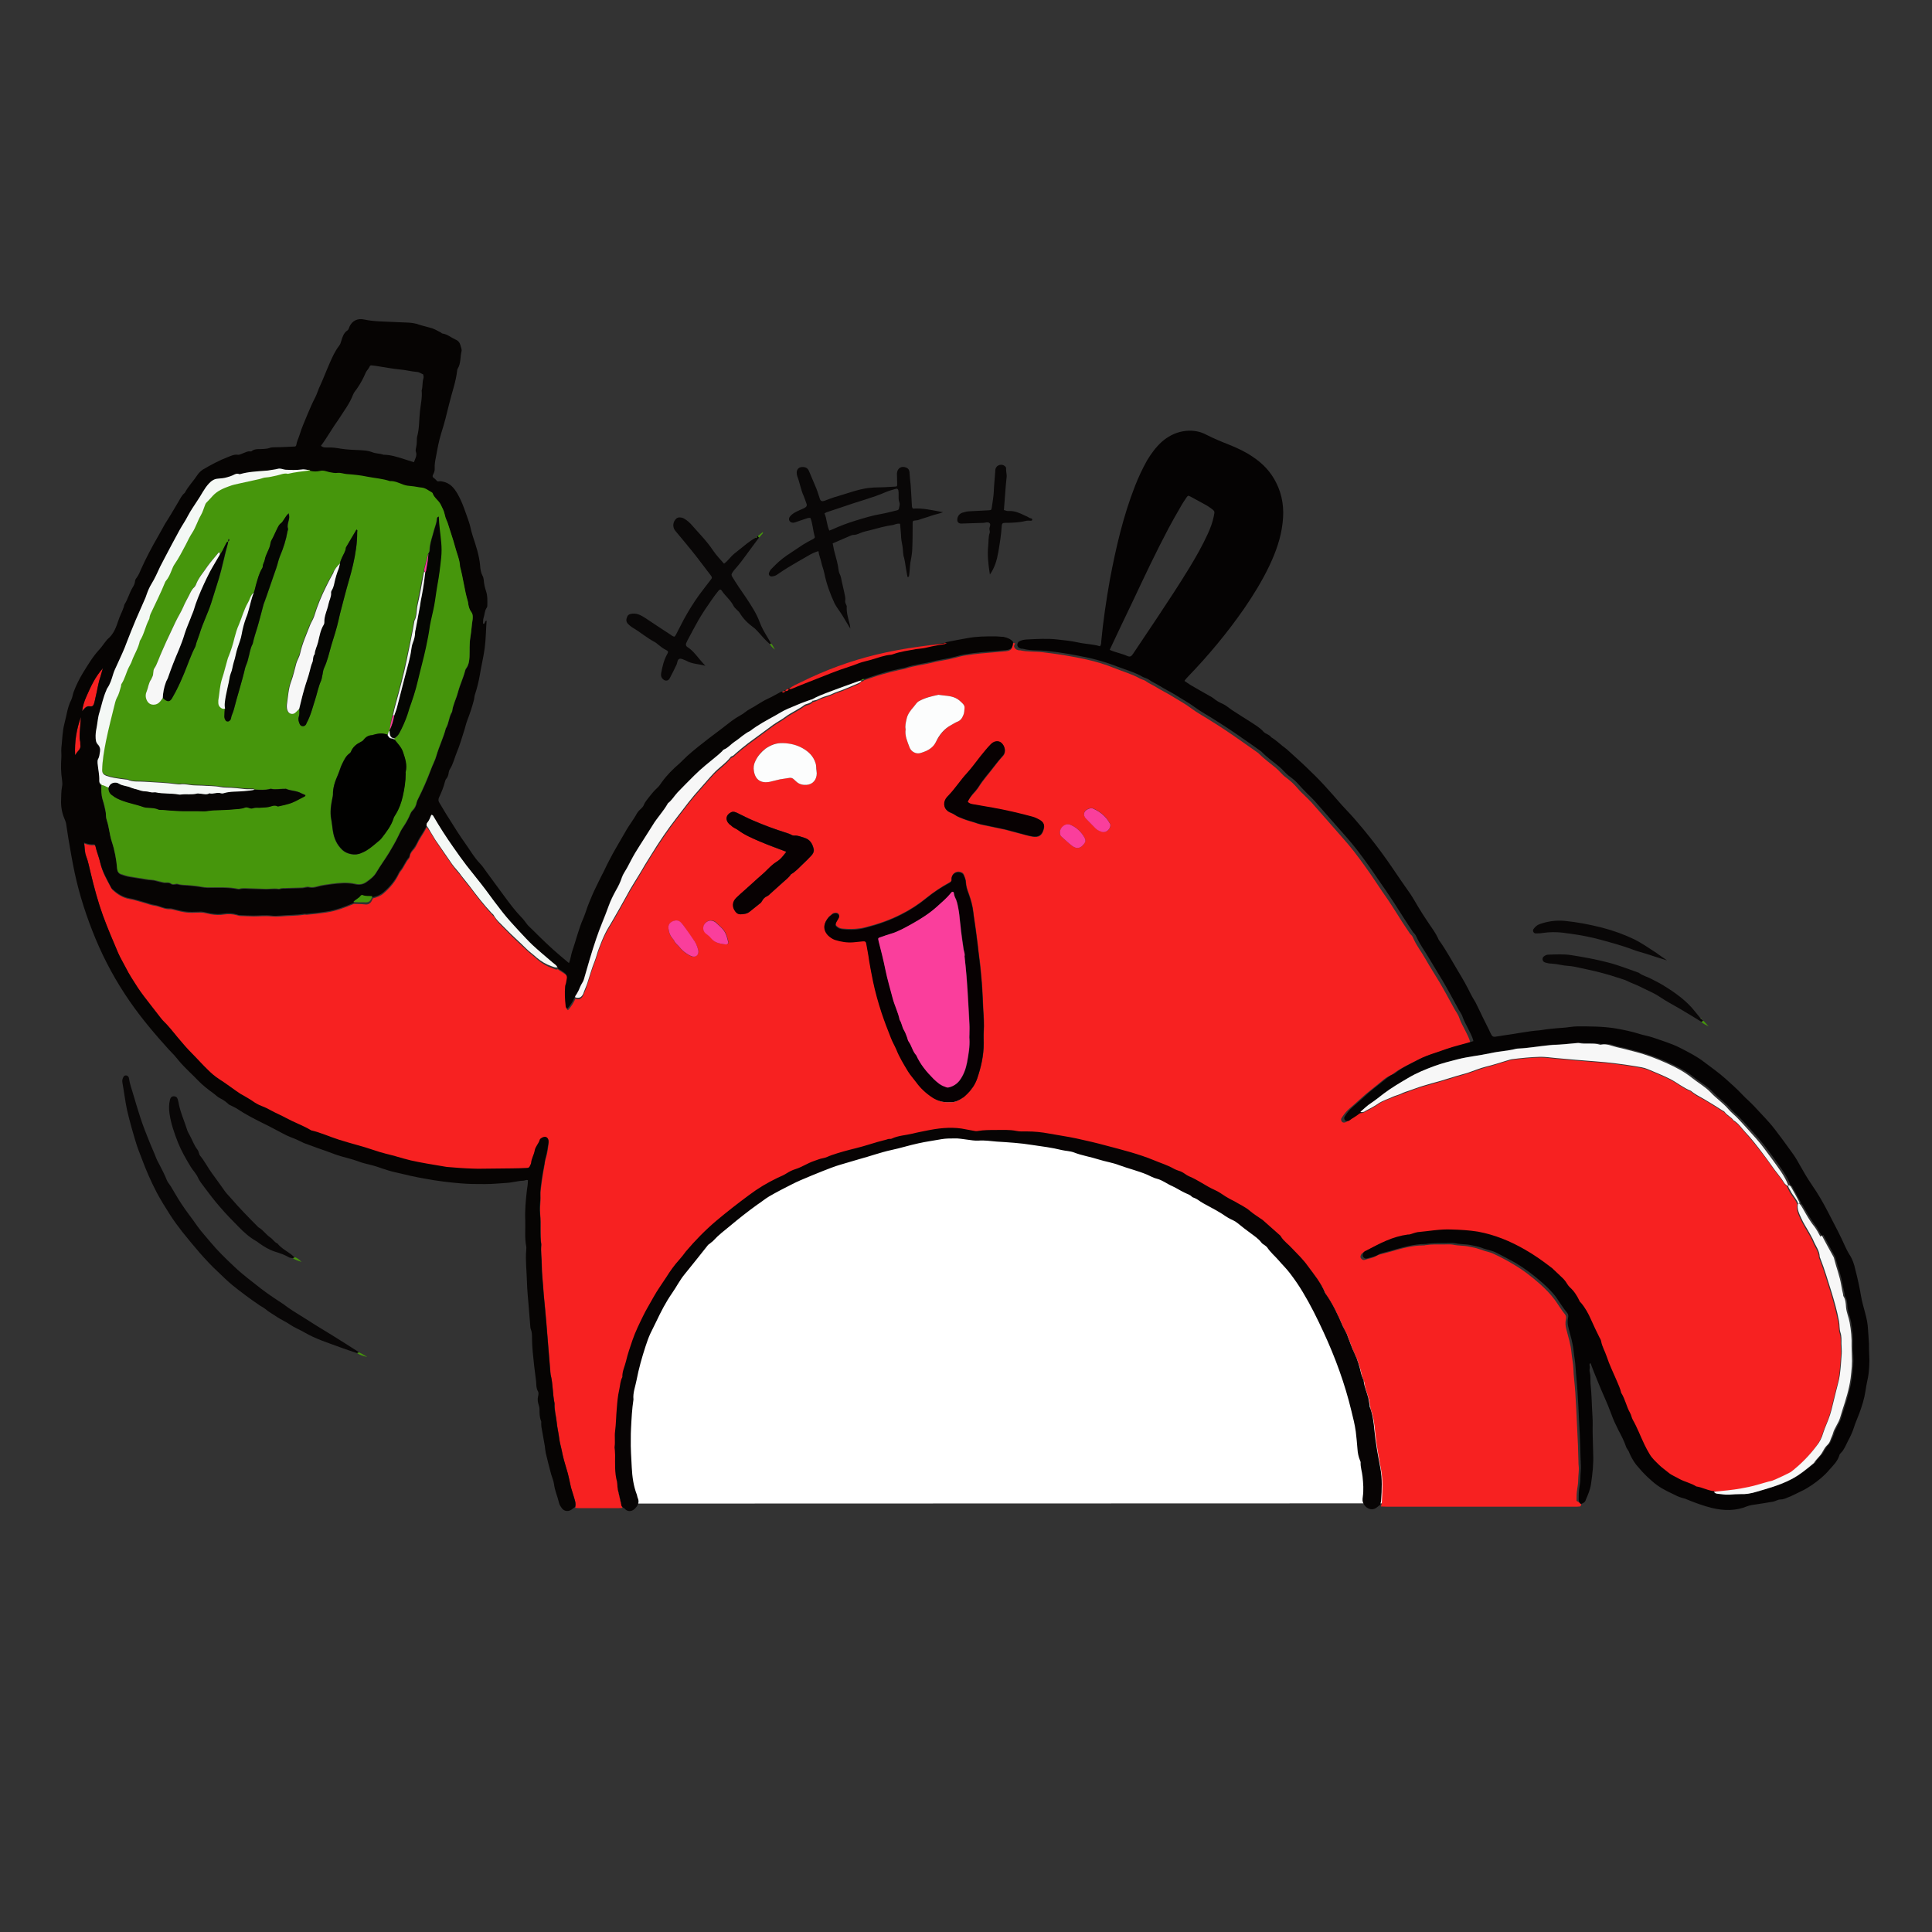 <?xml version="1.0" encoding="utf-8"?>
<!-- Generator: Adobe Illustrator 23.0.4, SVG Export Plug-In . SVG Version: 6.00 Build 0)  -->
<svg version="1.1" id="Layer_1" xmlns="http://www.w3.org/2000/svg" xmlns:xlink="http://www.w3.org/1999/xlink" x="0px" y="0px"
	 viewBox="0 0 800 800" style="enable-background:new 0 0 800 800;" xml:space="preserve">
<rect x="0" y="0" width="800" height="800" fill="#333333" stroke="none"/>
<style type="text/css">
	.st0{fill:#FFFFFF;}
	.st1{fill:#F72121;}
	.st2{fill:#46960C;}
	.st3{fill:#060403;}
	.st4{fill:#050303;}
	.st5{fill:#070404;}
	.st6{fill:#090707;}
	.st7{fill:#070102;}
	.st8{fill:#F7F7F7;}
	.st9{fill:#FCFDFD;}
	.st10{fill:#F4F8F5;}
	.st11{fill:#FA3E9C;}
	.st12{fill:#010100;}
	.st13{fill:#050603;}
</style>
<g>
	<polygon class="st0" points="247.9,622.6 261.3,494.8 310,465.8 407.6,449.6 479.6,446.7 528.9,479.2 570.2,546.5 594,622.5 	"/>
	<path class="st1" d="M42.6,276.7c-0.4,1.4-0.7,2.4-1,3.4c-0.9,2.8-1.2,5.6-2,8.4c-0.1,0.5-0.2,1-0.3,1.4c-0.2,0.7-0.3,1.5-0.7,2.1
		c-0.5,0.8-1.4,0.3-2.1,0.4c-1.1,0.2-1.6,1-2.5,2c0.3-2.3,0.9-4.1,1.7-5.9C37.5,284.5,39.3,280.4,42.6,276.7z"/>
	<path class="st1" d="M31.1,312.7c-0.2-5.7,0.6-10.8,2.4-15.8c-0.1,1.8-0.2,3.6-0.4,5.4c-0.1,1.6-0.3,3.1,0.1,4.7
		c0.1,0.5,0,1.2,0.1,1.7c0.1,0.8-0.2,1.4-0.7,2C32.1,311.2,31.7,311.8,31.1,312.7z"/>
	<path class="st2" d="M41.5,324.7c0.3,0,0.5,0.1,0.5,0.5C41.7,325.2,41.6,325,41.5,324.7z"/>
	<path class="st1" d="M654.7,622.8c0,0.4,0,0.9-0.5,1c-0.7,0.1-1.5,0.1-2.2,0.1c-14.9,0-29.7,0-44.6,0c-11,0-21.9,0-32.9,0
		c-0.9,0-1.8-0.1-2.7-0.1c0.2-0.6,0.4-1.3,0.4-1.9c0.2-4.4,0.5-8.8-0.3-13.2c-1-5.3-2-10.6-2.5-15.9c-0.3-3.2-0.7-6.4-1.9-9.5
		c-0.1-0.3-0.1-0.7-0.1-1c-0.2-0.9-0.3-1.8-0.5-2.7c-0.6-2.3-1.6-4.5-1.9-6.9c0-0.4-0.3-0.8-0.4-1.2c-0.3-0.7-0.5-1.4-0.7-2.1
		c-0.6-2.7-1.4-5.5-2.6-8c-1.3-2.7-2.2-5.5-3.3-8.3c-0.4-1.1-1.1-2-1.6-3.1c-2-4.7-4.2-9.4-7.2-13.6c-0.1-0.1-0.2-0.3-0.2-0.4
		c-1.7-4.1-4.5-7.5-7.1-11c-2-2.7-4.3-5-6.6-7.4c-1.5-1.6-3.4-2.9-4.6-4.9c-0.1-0.1-0.2-0.3-0.3-0.4c-2.4-2.1-4.7-4.2-7.1-6.3
		c-0.3-0.3-0.7-0.5-1-0.7c-1.4-1-2.9-1.9-4.2-3c-2-1.8-4.5-2.8-6.7-4.2c-1.1-0.7-2.3-1.2-3.5-1.9c-1.5-1-3-2.1-4.7-2.8
		c-3.6-1.6-6.8-4.1-10.5-5.6c-1.2-0.5-2.2-1.5-3.4-2c-1.1-0.5-2.2-0.8-3.2-1.3c-2.5-1.4-5.1-2.3-7.8-3.3c-6.6-2.7-13.4-4.4-20.2-6.2
		c-4-1.1-8-2-12.1-2.9c-3.7-0.8-7.5-1.3-11.2-2c-3.1-0.6-6.2-0.9-9.4-0.9c-1.4,0-2.9,0.1-4.2-0.2c-2.9-0.6-5.8-0.4-8.7-0.4
		c-2.4,0-4.8-0.1-7.2,0.4c-0.6,0.1-1.3,0-2-0.1c-1.6-0.3-3.2-0.7-4.9-0.9c-4.9-0.8-9.8-0.1-14.6,0.9c-1.9,0.4-3.7,0.7-5.6,1.2
		c-2.9,0.7-5.9,0.8-8.7,2.1c-0.2,0.1-0.5,0.1-0.7,0.1c-0.7-0.1-1.3,0.2-1.9,0.4c-4.2,0.9-8.2,2.5-12.4,3.5c-3.3,0.7-6.6,1.7-9.8,2.8
		c-1.3,0.4-2.4,1.1-3.7,1.3c-1.3,0.2-2.5,0.7-3.8,1.2c-2.6,0.9-4.9,2.5-7.5,3.3c-1.3,0.4-2.5,0.9-3.6,1.7c-1.2,0.7-2.5,1.3-3.8,1.9
		c-4.2,1.9-8.2,4.4-11.9,7.2c-4.6,3.4-9.1,6.9-13.5,10.6c-4.6,3.9-8.7,8.1-12.6,12.7c-1,1.1-1.8,2.4-2.8,3.5c-2,2.1-3.6,4.6-5.2,7
		c-1.8,2.8-3.7,5.5-5.4,8.4c-1.5,2.6-3,5.2-4.3,7.8c-1.6,3.3-3.2,6.5-4.4,10c-1,2.9-2,5.8-2.7,8.8c-0.5,2.2-1.6,4.2-1.5,6.5
		c-0.9,1.7-0.9,3.5-1.3,5.3c-0.6,2.5-0.8,5.1-1,7.7c-0.3,3.1-0.4,6.3-0.7,9.4c-0.2,2.1,0.2,4.3-0.2,6.4c-0.1,0.5,0.1,1,0.1,1.5
		c0.1,0.7,0.1,1.3,0.1,2c0,3.6-0.1,7.1,0.7,10.7c0.3,1.1,0.1,2.3,0.4,3.5c0.5,2.4,1.1,4.7,1.6,7c-0.6,0-1.1,0.1-1.7,0.1
		c-5.4,0-10.7,0-16.1,0c-0.6,0-1.1-0.1-1.7-0.1c0.5-1.6-0.1-3.1-0.6-4.6c-0.3-1.2-0.8-2.4-1.1-3.6c-0.6-2.5-1-5-1.8-7.5
		c-0.8-2.5-1.5-5-2-7.7c-0.3-1.8-0.9-3.5-1.1-5.3c-0.2-2.1-0.8-4.2-1-6.4c-0.2-2.6-1-5.2-0.9-7.9c-0.9-3.9-0.7-7.9-1.6-11.8
		c-0.1-0.2-0.1-0.5-0.1-0.7c-0.3-3.6-0.6-7.3-0.9-10.9c-0.3-3.3-0.5-6.6-0.8-9.9c-0.3-4-0.7-7.9-1.1-11.9c-0.1-0.9-0.1-1.8-0.2-2.7
		c-0.2-3.1-0.6-6.1-0.6-9.2c0-2.9-0.5-5.8-0.2-8.7c-0.6-4.2,0-8.5-0.5-12.7c-0.2-1.8,0-3.6,0.1-5.4c0.1-1.6-0.1-3.2,0.1-4.7
		c0.4-3.1,0.8-6.2,1.4-9.3c0.3-1.4,0.3-2.8,0.8-4.1c0.6-1.9,0.8-3.9,1.1-5.9c0.1-0.9,0-1.7-0.8-2.2c-0.6-0.4-1.7-0.1-2.5,0.6
		c-0.1,0.1-0.3,0.2-0.3,0.4c-0.5,1.6-1.9,2.8-2.1,4.5c-0.3,1.8-1.3,3.4-1.5,5.3c0,0.4-0.3,0.8-0.5,1.1c-0.2,0.5-0.6,0.8-1.1,0.8
		c-2.1,0.1-4.1,0.2-6.2,0.2c-3.2,0.1-6.3,0.1-9.5,0.1c-2.2,0-4.5,0.1-6.7,0c-3.7-0.2-7.3-0.5-10.9-0.7c-0.4,0-0.8-0.1-1.2-0.2
		c-2.4-0.4-4.7-0.8-7.1-1.2c-2.2-0.4-4.4-0.8-6.6-1.3c-2.1-0.5-4.1-1.1-6.2-1.7c-2.9-0.8-5.8-1.4-8.6-2.4c-4.9-1.7-10-2.9-15-4.5
		c-3.8-1.2-7.4-2.9-11.3-3.8c-0.2,0-0.3-0.1-0.4-0.2c-3.2-1.9-6.8-3.1-10-4.9c-2-1.1-4.2-2-6.2-3.1c-1.3-0.7-2.6-1.4-4-1.9
		c-1.3-0.5-2.6-1.2-3.7-2c-1.1-0.8-2.3-1.4-3.4-2.1c-1.1-0.7-2.3-1.4-3.4-2.1c-2.4-1.7-4.7-3.4-7.2-5c-1.7-1.1-3.2-2.4-4.6-3.8
		c-2.2-2.1-4.2-4.4-6.4-6.6c-2.1-2.1-4.1-4.3-6-6.7c-2-2.5-3.9-5-6.2-7.1c-0.5-0.5-1-1.1-1.4-1.7c-1.3-1.6-2.5-3.3-3.8-4.9
		c-1.8-2.3-3.7-4.5-5.2-7c-1.8-2.8-3.6-5.5-5.1-8.5c-1-2-2.2-3.9-3.1-6c-2.2-5.1-4.4-10.2-6.3-15.5c-2.1-5.8-3.6-11.7-5.1-17.7
		c-0.6-2.3-1-4.7-1.9-7c-0.6-1.6-0.5-3.4-0.8-5.4c1.5,0.6,2.8,0.8,4.1,0.7c0.3,0,0.6,0.3,0.6,0.7c0.5,2.4,1.5,4.6,2,6.9
		c0.8,3.7,2.7,6.9,4.5,10.2c0.1,0.2,0.3,0.4,0.4,0.6c2,1.9,4.3,3.4,7.1,3.9c2,0.3,3.9,1,5.8,1.5c1.6,0.4,3.1,1.1,4.8,1.3
		c1.9,0.3,3.6,1.3,5.5,1.4c0.7,0,1.3,0,2,0.2c5,1.3,6,1.4,11,1.2c0.6,0,1.2,0,1.7,0.1c1,0.2,1.9,0.4,2.9,0.6
		c1.8,0.3,3.7,0.4,5.4,0.1c1.9-0.3,3.6-0.2,5.4,0.3c0.4,0.1,0.8,0.2,1.2,0.3c1.9,0.1,3.8,0.1,5.7,0.2c2.5,0,5-0.3,7.5,0
		c1.2,0.1,2.5,0.1,3.7,0c3.2-0.3,6.4-0.2,9.6-0.7c0.4-0.1,0.8,0,1.2,0c2.6-0.2,5.2-0.5,7.9-0.9c4.1-0.6,7.9-2,11.6-3.6
		c1.5,0.1,3.1,0,4.6,0.2c1.4,0.2,2.3-0.4,2.9-1.6c0.1-0.3,0.3-0.6,0.4-0.9c1.6-0.4,3.1-0.9,4.4-2c2.7-2.3,4.9-4.9,6.4-8.1
		c0.2-0.4,0.4-0.7,0.7-1.1c1.4-1.6,2-3.7,3.4-5.2c0.2-0.2,0.4-0.6,0.4-0.9c0.1-1.2,0.9-2.1,1.7-3c0.6-0.7,1-1.5,1.4-2.3
		c0.7-1.6,1.7-3,2.6-4.5c0.5-0.8,0.9-1.6,1.3-2.4c0.5,0.7,1.1,1.5,1.6,2.3c0.8,1.3,1.5,2.6,2.3,3.8c2.3,3.4,4.6,6.7,6.9,10
		c1.2,1.8,2.8,3.2,4,5c0.9,1.3,2.1,2.6,3.1,3.9c3,4,6,7.9,9.4,11.5c0.2,0.2,0.5,0.5,0.7,0.7c1.2,2.2,3.2,3.8,4.9,5.6
		c2.7,2.9,5.7,5.5,8.6,8.3c1.4,1.3,2.9,2.4,4.3,3.7c1.8,1.6,3.9,2.8,6.2,3.6c0.8,0.3,1.5,0.8,2.4,0.4l-0.1,0
		c0.1,0.1,0.3,0.3,0.4,0.4c0.8,0.5,1.7,1.1,2.5,1.6c0.9,0.6,1.3,1.4,1.1,2.5c-0.1,0.6-0.2,1.1-0.3,1.7c-0.1,0.6-0.3,1.1-0.4,1.7
		c-0.2,2.6-0.1,5.1,0.2,7.7c0.1,0.5,0.1,1.1,0.7,1.4c1.3-1.4,2.3-3,3.1-4.8c0.6,0.3,1.3,0.4,1.9,0.1c0.6-0.3,1-0.8,1.3-1.5
		c0.6-1.5,1.3-2.9,1.7-4.4c1-3,1.8-6,3-9c0.7-1.8,1.2-3.6,1.8-5.4c0.8-2.1,1.6-4.2,2.6-6.2c0.8-1.7,1.9-3.3,2.8-4.9
		c2-3.4,4-6.9,5.9-10.4c2.1-3.9,4.5-7.5,6.7-11.3c1.2-2,2.4-4,3.6-5.9c3.4-5.4,6.9-10.7,10.8-15.7c3.1-4,6.1-8.1,9.5-11.8
		c1.9-2.1,3.7-4.3,5.6-6.3c2.2-2.3,5-4.1,7-6.7c0.1-0.1,0.3-0.2,0.4-0.3c0.8-0.2,1.2-0.8,1.8-1.3c1.6-1.4,3.3-2.8,5-4.1
		c3.5-2.6,7.1-5.2,10.6-7.8c1.5-1.1,3.3-2,4.8-3.1c2.5-1.9,5.5-3.1,8-5c0.5-0.3,1.1-0.5,1.6-0.6c0.7-0.2,1.4-0.6,1.9-1.2
		c0.5-0.1,1-0.2,1.4-0.4c1.4-0.7,2.8-1.3,4.3-1.7c1.5-0.4,2.8-1.2,4.3-1.7c2.8-0.9,5.5-2.2,8.2-3.3c0.7-0.3,1.4-0.5,1.7-1.3l0-0.1
		c0.5,0.1,1-0.1,1.3-0.5c2.4-0.8,4.8-1.7,7.3-2.4c2.4-0.7,4.9-1.3,7.4-1.9c0.9-0.2,1.8-0.3,2.7-0.6c3.2-1.1,6.6-1.4,9.9-2.2
		c3.4-0.9,7-1.3,10.4-2.2c1.4-0.4,2.9-0.8,4.3-1c2-0.3,4.1-0.6,6.2-0.8c3.5-0.3,6.9-0.6,10.4-0.9c2.2-0.2,2.9-1,3-3.4
		c0.3,0,0.7,0,1,0.1c-0.3,0.5-0.7,1-0.4,1.6c0.3,0.7,0.9,1,1.5,1.2c0.3,0.1,0.7,0.1,1,0.1c3.1,0.7,6.3,0.4,9.4,0.8
		c6.1,0.7,12.2,1.7,18.1,3c4,0.9,7.9,2.1,11.6,3.6c3.4,1.4,7.1,2.4,10.3,4.2c0.8,0.5,1.8,0.6,2.5,1.1c1.3,1,2.9,1.6,4.3,2.5
		c2.4,1.5,5,2.7,7.3,4.2c2.4,1.5,4.9,2.8,7.1,4.5c2.8,2.1,5.9,3.7,8.8,5.6c2,1.2,3.9,2.5,5.9,3.8c2.1,1.4,4.1,2.8,6.1,4.2
		c2.4,1.7,4.7,3.3,7.1,5c0.1,0,0.1,0.1,0.2,0.2c2.2,2.2,4.7,4,7,5.9c1.5,1.2,2.6,2.8,4.1,3.9c1.5,1.1,2.9,2.3,4.1,3.6
		c1.1,1.3,2.2,2.5,3.4,3.6c1.1,1.1,2.2,2.1,3.2,3.2c2.9,3.3,5.8,6.6,8.7,9.9c3,3.5,6.1,6.8,8.9,10.4c3.4,4.4,6.6,8.9,9.7,13.6
		c1.3,2,2.7,4,4.1,6c1.3,2,2.7,4,3.9,6c1.6,2.6,3.3,5.2,5,7.7c0.3,0.4,0.5,0.9,0.9,1.2c0.6,0.5,0.9,1.2,1.2,1.9
		c1.3,2.9,3.3,5.4,4.8,8.1c1.8,3.2,3.9,6.4,5.8,9.6c2.2,3.7,4.2,7.5,6.3,11.3c0.7,1.2,1.6,2.4,2,3.7c0.6,1.8,1.5,3.3,2.3,4.9
		c0.8,1.7,1.8,3.3,2.2,5.2c-3.8,1.2-7.7,1.9-11.3,3.3c-3.7,1.4-7.6,2.3-11.1,4.2c-3.4,1.8-6.9,3.3-9.9,5.7c-0.3,0.2-0.6,0.4-0.9,0.5
		c-1.2,0.5-2.2,1.2-3.1,2c-3.1,2.6-6.4,5-9.4,7.8c-1.4,1.3-2.8,2.5-4.3,3.8c-1.3,1.1-2.3,2.4-3.2,3.8c-0.4,0.5-0.4,1.1,0,1.6
		c0.3,0.5,1.1,0.6,1.8,0.2c0.7-0.4,1.4-0.9,2.1-1.4c1.2-0.8,2.2-1.8,3.5-2.3c0.9,0.2,1.7-0.2,2.4-0.6c1.8-1,3.7-1.9,5.4-3.1
		c1.8-1.3,3.9-1.9,5.8-2.7c1.1-0.5,2.3-0.8,3.5-1.3c1.2-0.5,2.5-0.9,3.7-1.4c1.7-0.6,3.4-1.3,5.2-1.8c2.4-0.7,4.9-1.4,7.4-2.1
		c2.1-0.6,4.1-1.2,6.2-1.9c1.8-0.5,3.7-1,5.5-1.6c2.4-0.8,4.7-1.7,7.1-2.4c2.9-0.7,5.7-1.7,8.6-2.5c0.7-0.2,1.4-0.5,2.2-0.6
		c3.9-0.5,7.9-1,11.9-1c2.1,0,4.1,0.3,6.2,0.5c5.5,0.5,11.1,1,16.6,1.4c5.6,0.4,11.1,1.1,16.5,2c1.7,0.3,3.4,0.5,5.1,1.2
		c3.1,1.3,6.3,2.6,9.3,4.1c3,1.5,5.5,3.7,8.6,4.9c1.6,1.5,3.6,2.4,5.4,3.4c2.6,1.5,5.1,3.1,7.6,4.7c0.4,0.2,0.8,0.4,1,0.7
		c1,1.4,2.7,1.9,3.6,3.4c2.1,1.2,3.3,3.2,4.9,4.9c2.5,2.7,4.7,5.6,6.9,8.4c1.4,1.8,2.8,3.7,4.1,5.6c1.6,2.4,3.6,4.5,5.1,7
		c0.3,0.5,0.8,0.8,1.2,1.2c0.2,0.8,0.7,1.5,1,2.2c1,1.8,2.6,3.3,3.2,5.3c-0.5,2.2,0.5,4.1,1.3,5.9c1,2.2,2.4,4.3,3.6,6.5
		c0.5,0.9,1.1,1.9,1.5,2.9c0.8,2.2,2.5,4.1,2.6,6.6c0,0.3,0.2,0.6,0.3,0.9c1.7,4.3,3,8.8,4.4,13.2c1.3,4.2,2.4,8.4,3.3,12.7
		c0.3,1.5,0.1,3.2,0.6,4.7c0.5,1.6,0.4,3.1,0.4,4.6c0,1.4,0.2,2.8,0.1,4.2c-0.2,3-0.4,6-0.8,8.9c-0.3,2.2-1,4.4-1.5,6.5
		c-0.6,2.6-1.3,5.1-1.9,7.7c-0.2,0.7-0.4,1.4-0.6,2.1c-0.8,2.6-2.1,5-2.9,7.7c-0.5,1.8-1.5,3.5-2.6,5.1c-3.1,4.1-6.6,7.7-10.6,10.8
		c-0.4,0.3-7.3,3.5-7.8,3.7c-2.2,0.5-4.3,1.2-6.5,1.8c-2.1,0.6-4.2,1-6.3,1.4c-3.8,0.7-7.6,1-11.4,1.4c-2.8-0.1-5.2-1.6-7.9-2
		c-2.2-1.4-4.8-1.8-7-3.1c-1.5-0.8-3.2-1.4-4.5-2.6c-1.3-1.1-2.8-2.1-4-3.3c-1.4-1.4-3-2.7-3.9-4.5c-0.7-1.2-1.3-2.5-2-3.7
		c-1.7-3.4-3-7-4.9-10.4c-0.5-0.9-0.6-1.9-1.1-2.8c-1.5-2.6-2-5.6-3.6-8.2c0-0.1-0.1-0.2-0.1-0.2c-0.5-1.8-1.2-3.4-1.9-5.1
		c-1.4-3.3-2.9-6.5-4.1-9.9c-0.7-2.1-1.8-4.1-2.3-6.3c-0.1-0.6-0.4-1.1-0.7-1.6c-1.2-2.5-2.4-4.9-3.5-7.4c-1.1-2.5-2.4-4.9-4.2-7
		c-0.2-0.2-0.4-0.5-0.6-0.8c-1-2.1-2.2-4.1-4-5.6c-0.4-0.4-0.8-0.9-1.1-1.4c-0.6-1.1-1.4-2.1-2.4-2.9c-1.3-1.1-2.5-2.4-3.8-3.6
		c-0.2-0.2-0.5-0.4-0.8-0.6c-3.3-2.6-6.8-5-10.5-7.1c-6.1-3.5-12.4-6.2-19.4-7.4c-3.7-0.7-7.4-0.8-11.1-0.9
		c-4.7-0.2-9.3,0.7-13.9,1.1c-1.1,0.1-2.1,0.5-3.1,0.9c-0.3,0.1-0.7,0.1-1,0.1c-3.1,0.4-6,1.3-8.8,2.5c-2.9,1.2-5.7,2.8-8.5,4.2
		c-0.6,0.3-0.9,0.6-1.2,1.2c-0.2,0.5-0.3,1,0.1,1.4c0.4,0.5,0.9,0.8,1.5,0.6c1.6-0.6,3.4-0.7,4.9-1.7c0.5-0.3,1.1-0.5,1.6-0.6
		c1-0.3,2.1-0.5,3.1-0.8c4.9-1.4,9.7-2.9,14.8-2.9c0.2,0,0.5,0,0.7-0.1c2.6-0.4,5.3-0.3,8-0.3c1.2,0,2.4-0.1,3.5,0.1
		c2.2,0.5,4.4,0.3,6.6,0.8c1.4,0.3,2.8,0.5,4.1,1c0.7,0.2,1.4,0.4,2.1,0.7c1.3,0.4,2.8,0.7,4,1.3c2.8,1.3,5.5,2.7,8.1,4.3
		c4,2.3,7.7,5.2,11.2,8.3c2.1,1.9,4.2,4,5.9,6.3c1.5,2,2.7,4.2,4.3,6.1c0.5,0.6,0.6,1.3,0.4,2.1c-0.3,1.4-0.2,2.8,0.2,4.2
		c0.8,3.1,1.8,6.2,2.1,9.5c0.2,2.2,0.7,4.4,0.8,6.7c0.1,3.3,0.6,6.6,0.8,9.9c0.3,4.5,0.5,9,0.7,13.4c0.1,2.8,0.3,5.6,0.4,8.4
		c0.1,2.2,0.1,4.5,0.2,6.7c0,0.7,0,1.3,0.1,2c0.2,1.9-0.2,3.8-0.2,5.7c0,1.2-0.2,2.5-0.4,3.7c-0.3,1.7-0.3,3.3-0.3,5
		C653.6,621.8,654,622.3,654.7,622.8z M393.4,456.4c2,0.2,4-0.9,5.8-2.4c2.4-2.1,4.4-4.4,5.5-7.6c1.7-4.8,2.7-9.6,2.7-14.6
		c0-1.6-0.1-3.2,0-4.7c0.2-3.1,0-6.1-0.2-9.1c-0.2-3.7-0.3-7.4-0.6-11.2c-0.3-3.3-0.5-6.6-1-9.9c-0.3-2-0.5-3.9-0.7-5.9
		c-0.3-2.1-0.5-4.1-0.8-6.2c-0.3-2.4-0.8-4.7-1-7.1c-0.3-2.7-1-5.2-1.9-7.7c-0.6-1.6-1.1-3.1-1.2-4.8c0-1-0.5-1.9-0.8-2.9
		c-0.2-0.5-0.5-0.9-1-1.1c-1.6-0.8-3.5,0-4,1.7c-0.1,0.3-0.2,0.7-0.1,1c0.1,0.8-0.4,1.2-1,1.5c-3.3,1.8-6.4,3.9-9.3,6.2
		c-3.3,2.7-6.8,5-10.6,6.9c-4.7,2.4-9.6,4.1-14.7,5.4c-3.1,0.8-6.4,0.9-9.6,0.6c-0.8-0.1-1.5-0.3-2.1-0.8c-0.8-0.6-0.9-1-0.5-1.9
		c0.3-0.7,0.8-1.3,1.1-2c0.4-0.9-0.2-1.9-1.2-1.9c-0.6,0-1.2,0.1-1.6,0.5c-0.4,0.4-0.9,0.7-1.3,1.1c-2.2,2.5-2.8,5.2-0.2,7.7
		c0.8,0.8,1.6,1.4,2.7,1.7c2.5,0.9,5,1.3,7.6,1c1.3-0.1,2.6-0.3,4-0.4c0.9-0.1,1.2,0.2,1.4,1c0.4,2.4,0.9,4.7,1.2,7.1
		c0.4,2.9,1,5.7,1.6,8.5c0.9,4.4,2.1,8.7,3.5,12.9c1.2,3.5,2.5,7,3.9,10.5c0.6,1.6,1.5,3.1,2.2,4.7c1.3,3.2,3.2,6.2,4.9,9.2
		c1,1.7,2.3,3,3.4,4.5c1.8,2.5,4.1,4.6,6.7,6.3C388.1,455.8,390.3,456.6,393.4,456.4z M325.6,352.7c-1.3,1.6-2.3,3.1-3.9,4.1
		c-1.3,0.8-2.5,1.9-3.6,3c-1.8,1.9-4,3.5-5.9,5.4c-1.3,1.2-2.6,2.3-3.9,3.5c-1.1,1-2.2,2-3.3,3c-1.7,1.7-1.8,4-0.4,5.8
		c0.6,0.7,1.2,1.1,2.1,1.1c1.3,0,2.7-0.2,3.8-1.1c1.5-1.2,3-2.4,4.5-3.6c0.2-0.2,0.4-0.5,0.6-0.8c0.5-0.9,1.2-1.6,2.1-2
		c0.5-0.2,0.9-0.7,1.4-1.1c1.7-1.5,3.3-3,5-4.5c1.2-1.1,2.6-2.1,3.5-3.5c1.9-1.1,3.3-2.7,4.9-4.2c1.2-1.1,2.4-2.3,3.5-3.5
		c0.7-0.7,1.2-1.7,1-2.7c-0.5-2.2-1.5-4-3.9-4.7c-1.4-0.4-2.6-1-4.1-0.9c-0.6,0.1-1.1-0.2-1.6-0.5c-0.5-0.3-1.1-0.5-1.6-0.6
		c-4.7-1.5-9.4-3.2-14-5.2c-2.1-0.9-4.2-2-6.3-3c-0.8-0.4-1.7-0.8-2.6-0.4c-2.3,1-2.7,3.3-0.8,5c0.2,0.2,0.5,0.4,0.8,0.6
		c0.8,0.8,2,1.2,2.9,1.9c2.7,2,5.8,3.3,8.8,4.6C318.1,350,321.7,351.3,325.6,352.7z M400.7,332c0.5-1.1,1.2-2.1,2.1-3
		c0.9-1,1.8-2,2.5-3.1c1.9-3,4.2-5.5,6.3-8.3c1.2-1.6,2.4-3.1,3.8-4.6c1.4-1.6,0.7-4-0.6-5.2c-1.2-1.1-3-0.9-4.5,0.6
		c-1.5,1.6-2.8,3.3-4.2,4.9c-1.9,2.3-3.6,4.8-5.6,7c-2.8,3-4.9,6.4-7.7,9.3c-0.4,0.4-0.8,0.8-1.1,1.3c-1.4,2.1-0.6,4.6,1.7,5.6
		c0.7,0.3,1.4,0.5,2,1c1.1,0.8,2.4,1.2,3.6,1.7c1.5,0.6,3.2,1,4.7,1.5c0.9,0.3,1.7,0.6,2.6,0.8c3.3,0.7,6.6,1.4,10,2.1
		c2,0.5,4,1.1,6,1.6c1.8,0.4,3.5,1,5.3,1.3c2.6,0.4,3.9-0.5,4.6-3c0.5-1.7,0-2.8-1.5-3.8c-0.9-0.6-1.9-1-2.9-1.3
		c-5.5-1.5-11.1-2.8-16.7-3.8c-2.7-0.5-5.4-0.9-8.1-1.4C402.2,332.9,401.3,332.7,400.7,332z M375,302c-0.4,2.6,0.7,5,1.6,7.4
		c0.6,1.8,2.8,3,4.6,2.4c2.6-0.8,4.9-1.9,6.3-4.5c1.5-2.9,3.5-5.5,6.4-7.1c0.8-0.4,1.6-1,2.4-1.3c1.4-0.5,2.1-1.5,2.6-2.8
		c0.4-1,0.3-2,0.5-2.9c0.1-0.7-0.2-1.3-0.7-1.8c-1-0.9-1.9-1.9-3.1-2.4c-2.2-1-4.7-0.9-7-1.3c-2.7,0.6-5.5,1.1-8,2.6
		c-1,0.6-1.5,1.5-2.2,2.3c-1.2,1.5-2.6,3.1-3,5.1C375.1,299.1,374.7,300.5,375,302z M338.1,319.2c-0.1-1.1,0-2.1-0.4-3.2
		c-0.9-2.9-2.9-4.8-5.4-6.2c-2.5-1.4-5.2-1.9-8.1-2.1c-2.8-0.1-5,0.7-7.2,2.3c-1.9,1.3-3.2,3-4.2,5.1c-0.7,1.5-0.9,2.9-0.6,4.3
		c0.6,3.5,2.9,5.1,6.7,4.3c1.4-0.3,2.7-0.7,4.1-1c1.3-0.3,2.6-0.4,3.9-0.6c0.7-0.1,1.3,0.1,1.8,0.6c0.4,0.3,0.7,0.7,1.1,1
		c1.2,1.1,2.7,1.4,4.2,1.3c2.5-0.2,4.2-2.2,4.2-4.8C338.2,319.9,338.1,319.5,338.1,319.2z M289.2,394.1c0-0.9-0.8-3.1-1.5-4.1
		c-1.6-2.2-3.1-4.4-4.7-6.7c-0.3-0.5-0.7-0.9-1.1-1.3c-1-0.9-2.1-1.1-3.4-0.4c-1.3,0.6-1.9,1.6-1.7,3c0.2,1.3,0.5,2.6,1.4,3.7
		c0.4,0.4,0.8,0.9,1,1.4c0.5,1.1,1.5,1.7,2.2,2.6c0.8,1,1.7,1.8,2.7,2.5c0.8,0.5,1.6,1,2.4,1.3C288,396.4,289.2,395.5,289.2,394.1z
		 M438.9,344.7c0,0.6,0.1,1.3,0.6,1.7c1.5,1.3,2.9,2.7,4.5,3.9c1.9,1.4,3.5,1,4.9-0.9c0.5-0.7,0.7-1.5,0.3-2.3
		c-1.3-2.5-3.2-4.4-5.8-5.5C441.4,340.7,439,342.4,438.9,344.7z M459.8,341.6c-0.1-0.2-0.1-0.5-0.3-0.8c-1.5-2.8-3.9-4.7-6.7-6
		c-0.9-0.4-1.8-0.1-2.6,0.3c-1.5,0.8-1.8,2.4-0.6,3.7c1.3,1.4,2.7,2.7,4,4.1c0.8,0.8,1.8,1.2,2.8,1.5
		C458,344.9,459.9,343.4,459.8,341.6z M299.9,391c0.3,0,0.5,0,0.7,0c0.8,0,1.2-0.3,1-1.1c-0.3-1.3-0.6-2.5-1.2-3.7
		c-0.9-1.8-2.5-2.8-3.8-4.2c-0.6-0.6-1.4-0.9-2.3-0.9c-1.2,0-2.6,1.1-2.9,2.3c-0.3,1.2,0,2.3,1,3.1c0.8,0.6,1.6,1.2,2.2,2
		C296,390.4,298.1,390.7,299.9,391z"/>
	<path class="st3" d="M419.5,265.8c-0.1,2.4-0.8,3.2-3,3.4c-3.5,0.3-6.9,0.6-10.4,0.9c-2.1,0.2-4.1,0.5-6.2,0.8
		c-1.4,0.2-2.9,0.6-4.3,1c-3.4,0.9-7,1.3-10.4,2.2c-3.3,0.8-6.7,1.1-9.9,2.2c-0.9,0.3-1.8,0.4-2.7,0.6c-2.5,0.6-5,1.1-7.4,1.9
		c-2.5,0.7-4.8,1.6-7.3,2.4c-0.5,0-1-0.1-1.3,0.5c0,0,0,0.1,0,0.1c-0.3,0.1-0.7,0.1-1,0.2c-4,1.5-8.1,2.9-12.1,4.4
		c-2.5,1-5.1,1.9-7.5,3.2c-1.9,0.7-3.7,1.3-5.6,2.1c-1.4,0.6-2.9,1.2-4.3,1.8c-1.7,0.7-3.4,1.7-5,2.7c-3.6,2-7.3,4-10.6,6.5
		c-2.5,1.1-4.3,3-6.5,4.5c-1.5,1-2.7,2.5-4.4,3.2c-0.3,0.1-0.4,0.5-0.7,0.7c-0.7,0.6-1.3,1.3-2,1.8c-3.3,2.7-6.6,5.3-9.6,8.3
		c-2.3,2.3-4.6,4.5-6.8,6.9c-1.4,1.4-2.3,3.2-4,4.5c-1.9,3.3-4.5,6-6.4,9.2c-2.3,3.8-4.8,7.5-7.2,11.4c-1.2,2-2.2,4.1-3.3,6.1
		c-0.7,1.4-1.8,2.7-2.2,4.1c-0.6,1.9-1.6,3.7-2.5,5.4c-1.1,2-2.1,4-2.9,6.2c-1.7,4.6-3.7,9.1-5.2,13.7c-1.8,5.6-3.5,11.2-5.1,16.8
		c-0.3,1.1-1.1,2-1.5,3c-0.4,1.1-0.9,2.1-1.5,3.1c-0.3,0.4-0.6,0.8-0.7,1.3c-0.8,1.7-1.7,3.3-3.1,4.8c-0.6-0.3-0.7-0.9-0.7-1.4
		c-0.3-2.5-0.4-5.1-0.2-7.7c0-0.6,0.3-1.1,0.4-1.7c0.1-0.6,0.2-1.1,0.3-1.7c0.2-1.1-0.3-1.9-1.1-2.5c-0.8-0.6-1.6-1.1-2.5-1.6
		c0-0.2-0.2-0.4-0.4-0.4l0.1,0c-0.5-0.8-1.3-1.3-1.9-1.9c-2.8-2.5-5.7-4.8-8.4-7.3c-1.9-1.8-3.7-3.8-5.5-5.7c-2.4-2.6-4.8-5.2-7-8
		c-2.3-2.9-4.5-5.9-6.7-8.9c-2.6-3.5-5.4-6.9-8.1-10.3c-1.9-2.5-3.7-5.1-5.5-7.6c-2.8-4.1-5.5-8.3-8.1-12.6c-0.2-0.4-0.4-0.8-1-0.8
		c-0.5,1.2-0.9,2.4-1.8,3.4c-0.2,0.2-0.1,0.6-0.2,1c-0.4,0.8-0.8,1.6-1.3,2.4c-0.9,1.5-1.9,2.9-2.6,4.5c-0.4,0.8-0.9,1.6-1.4,2.3
		c-0.7,0.9-1.5,1.7-1.7,3c0,0.3-0.2,0.7-0.4,0.9c-1.4,1.5-2,3.6-3.4,5.2c-0.3,0.3-0.5,0.7-0.7,1.1c-1.5,3.2-3.7,5.8-6.4,8.1
		c-1.3,1.1-2.8,1.7-4.4,2c-1.4-0.2-2.8,0.1-4.1-0.5c-0.2-0.1-0.6,0-0.7,0.2c-0.8,1.2-2.3,1.6-3.1,2.7c-3.7,1.6-7.5,3-11.6,3.6
		c-2.6,0.4-5.2,0.6-7.9,0.9c-0.4,0-0.8-0.1-1.2,0c-3.2,0.5-6.4,0.4-9.6,0.7c-1.2,0.1-2.5,0.2-3.7,0c-2.5-0.3-5,0-7.5,0
		c-1.9,0-3.8-0.1-5.7-0.2c-0.4,0-0.8-0.1-1.2-0.3c-1.8-0.5-3.5-0.6-5.4-0.3c-1.8,0.3-3.6,0.2-5.4-0.1c-1-0.2-1.9-0.4-2.9-0.6
		c-0.6-0.1-1.2-0.2-1.7-0.1c-5,0.2-6,0.1-11-1.2c-0.6-0.2-1.3-0.2-2-0.2c-1.9,0-3.6-1.1-5.5-1.4c-1.6-0.2-3.2-0.9-4.8-1.3
		c-1.9-0.5-3.8-1.2-5.8-1.5c-2.8-0.5-5-2-7.1-3.9c-0.2-0.2-0.3-0.4-0.4-0.6c-1.7-3.3-3.6-6.6-4.5-10.2c-0.5-2.4-1.5-4.6-2-6.9
		c-0.1-0.4-0.3-0.7-0.6-0.7c-1.3,0.1-2.6-0.1-4.1-0.7c0.3,2.1,0.2,3.8,0.8,5.4c0.9,2.3,1.3,4.6,1.9,7c1.4,6,3,11.9,5.1,17.7
		c1.9,5.2,4.1,10.3,6.3,15.5c0.9,2.1,2.1,4,3.1,6c1.5,3,3.3,5.7,5.1,8.5c1.6,2.4,3.4,4.7,5.2,7c1.3,1.6,2.5,3.3,3.8,4.9
		c0.5,0.6,0.9,1.2,1.4,1.7c2.3,2.2,4.2,4.7,6.2,7.1c1.9,2.3,3.9,4.6,6,6.7c2.2,2.2,4.2,4.5,6.4,6.6c1.4,1.4,2.9,2.7,4.6,3.8
		c2.5,1.6,4.8,3.3,7.2,5c1.1,0.8,2.2,1.5,3.4,2.1c1.1,0.7,2.3,1.3,3.4,2.1c1.1,0.8,2.4,1.5,3.7,2c1.4,0.5,2.7,1.2,4,1.9
		c2,1.1,4.2,2,6.2,3.1c3.3,1.8,6.8,3,10,4.9c0.1,0.1,0.3,0.2,0.4,0.2c3.9,0.9,7.5,2.6,11.3,3.8c5,1.6,10.1,2.8,15,4.5
		c2.8,1,5.8,1.6,8.6,2.4c2.1,0.6,4.1,1.2,6.2,1.7c2.2,0.5,4.4,0.9,6.6,1.3c2.4,0.4,4.7,0.8,7.1,1.2c0.4,0.1,0.8,0.1,1.2,0.2
		c3.6,0.3,7.3,0.6,10.9,0.7c2.2,0.1,4.5,0,6.7,0c3.2,0,6.3-0.1,9.5-0.1c2.1,0,4.1-0.1,6.2-0.2c0.6,0,0.9-0.3,1.1-0.8
		c0.2-0.4,0.4-0.8,0.5-1.1c0.1-1.9,1.2-3.5,1.5-5.3c0.3-1.7,1.7-2.9,2.1-4.5c0-0.1,0.2-0.3,0.3-0.4c0.8-0.7,1.9-1,2.5-0.6
		c0.8,0.5,0.9,1.4,0.8,2.2c-0.3,2-0.6,4-1.1,5.9c-0.4,1.4-0.5,2.8-0.8,4.1c-0.6,3.1-1.1,6.2-1.4,9.3c-0.2,1.6,0,3.1-0.1,4.7
		c-0.2,1.8-0.3,3.7-0.1,5.4c0.4,4.2-0.2,8.5,0.5,12.7c-0.3,2.9,0.2,5.8,0.2,8.7c0,3.1,0.4,6.1,0.6,9.2c0.1,0.9,0.1,1.8,0.2,2.7
		c0.4,4,0.7,7.9,1.1,11.9c0.3,3.3,0.5,6.6,0.8,9.9c0.3,3.6,0.6,7.3,0.9,10.9c0,0.2,0.1,0.5,0.1,0.7c1,3.9,0.8,7.9,1.6,11.8
		c-0.2,2.7,0.6,5.2,0.9,7.9c0.2,2.1,0.7,4.2,1,6.4c0.2,1.8,0.7,3.5,1.1,5.3c0.5,2.6,1.2,5.1,2,7.7c0.8,2.4,1.2,5,1.8,7.5
		c0.3,1.2,0.8,2.4,1.1,3.6c0.4,1.5,1.1,3,0.6,4.6c-0.6,0.4-1.2,1-1.8,1.3c-1.3,0.7-2.7,0.4-3.6-0.7c-0.5-0.7-1-1.4-1.2-2.2
		c-0.6-2.7-1.8-5.2-2.1-7.9c-0.2-1.4-0.8-2.7-1.2-4.1c-0.8-2.9-1.5-5.8-2.2-8.7c-0.2-1-0.3-2-0.4-2.9c-0.4-2.3-0.8-4.5-1.2-6.8
		c-0.2-0.8-0.3-1.6-0.3-2.5c0-0.4,0.1-0.9-0.1-1.2c-0.6-1.5-0.6-3.1-0.6-4.7c0-0.6-0.1-1.1-0.3-1.7c-0.4-1.2-0.6-2.4-0.3-3.7
		c0.2-0.7,0.3-1.6-0.1-2.2c-0.7-1.2-0.6-2.6-0.7-3.9c-0.2-2.1-0.6-4.3-0.8-6.4c-0.4-3.9-0.9-7.7-0.9-11.6c0-1.2,0-2.5-0.5-3.7
		c-0.1-0.3-0.2-0.6-0.2-1c-0.2-2.9-0.5-5.8-0.7-8.7c-0.3-3.3-0.6-6.6-0.7-9.9c-0.1-4.4-0.7-8.8-0.3-13.2c0-0.5,0.1-1,0-1.5
		c-0.7-3.5-0.3-7.1-0.4-10.7c-0.2-4.2,0.2-8.5,0.7-12.7c0.2-1.3,0.4-2.6,0.4-4c-0.7-0.3-1.3,0.2-1.9,0.2c-0.7,0-1.3,0.1-2,0.2
		c-1.6,0.2-3.1,0.6-4.7,0.7c-3.1,0.2-6.1,0.5-9.2,0.5c-3.4,0-6.8,0-10.1-0.3c-4.8-0.4-9.7-1-14.5-1.9c-4.2-0.7-8.4-1.7-12.6-2.7
		c-1.8-0.4-3.7-1-5.5-1.6c-2.1-0.8-4.3-1.4-6.5-1.9c-1.3-0.3-2.5-0.7-3.8-1.2c-2-0.7-4.1-1.2-6.2-1.8c-2.2-0.6-4.4-1.5-6.6-2.3
		c-2.3-0.8-4.7-1.6-7-2.5c-0.9-0.4-1.9-0.6-2.8-1.1c-1.6-0.8-3.1-1.5-4.8-2.1c-2.3-0.9-4.4-2.2-6.6-3.3c-1.7-0.9-3.4-1.8-5.1-2.6
		c-3.6-1.8-7.1-3.6-10.4-5.8c-0.7-0.5-1.5-0.8-2.2-1.2c-0.6-0.3-1.3-0.5-1.7-1c-1-0.9-2-1.6-3.2-2.2c-1.1-0.5-2-1.5-3-2.2
		c-2.2-1.6-4.4-3.3-6.3-5.3c-1.9-2-3.9-3.8-5.8-5.8c-1.4-1.4-2.6-3-3.9-4.5c-0.7-0.8-1.5-1.5-2.2-2.3c-5.8-6.4-11.4-13-16.3-20.1
		c-5.6-8.1-10.3-16.7-14.1-25.8c-3.7-8.9-6.7-18.1-8.7-27.5c-1-4.7-1.8-9.5-2.6-14.2c-0.3-2-0.6-3.9-0.9-5.9
		c-0.1-0.8-0.5-1.6-0.8-2.4c-1-2.4-1.4-4.9-1.3-7.6c0.1-1.8,0-3.6,0.4-5.5c0.2-0.9,0.1-1.8,0-2.7c-0.5-3.1-0.5-6.1-0.3-9.2
		c0.1-1.3-0.1-2.7,0-4c0.4-3.4,0.4-6.9,1.3-10.3c0.9-3.3,1.2-6.6,2.8-9.7c0.5-1,0.6-2.2,1-3.3c1-2.7,2.3-5.3,3.8-7.8
		c2.1-3.4,4.1-6.8,6.8-9.7c1.1-1.2,1.9-2.5,2.9-3.7c0.2-0.2,0.3-0.4,0.5-0.6c2.6-2.1,3.6-5,4.6-8c0.4-1.3,1.1-2.6,1.6-3.9
		c0.2-0.5,0.4-1.1,0.6-1.6c0.1-0.3,0.1-0.7,0.3-1c1.4-2.2,2-4.8,3.3-6.9c0.5-0.8,0.9-1.6,1-2.5c0-0.6,0.3-1.1,0.7-1.6
		c0.8-1.1,1.3-2.3,1.8-3.5c2.1-4.7,4.5-9.2,7.1-13.7c1-1.7,1.9-3.5,2.9-5.2c1.9-2.9,3.6-5.9,5.4-8.9c0.8-1.3,1.4-2.8,2.7-3.8
		c1.4-2.7,3.6-4.9,5.3-7.5c0.6-0.9,1.3-1.5,2.1-2.1c3.4-2,6.9-3.9,10.6-5.3c1.3-0.5,2.5-1.1,4-0.9c0.8,0.1,1.7-0.5,2.6-0.8
		c0.8-0.3,1.5-0.7,2.4-0.6c0.2,0,0.6,0.1,0.7-0.1c1.5-1.2,3.3-0.7,5-0.9c0.8-0.1,1.6-0.1,2.4-0.4c0.7-0.3,1.6-0.3,2.4-0.3
		c2.6,0,5.3-0.2,7.9-0.3c0.5,0,0.7-0.2,0.8-0.7c0.2-1.4,0.9-2.7,1.3-4c0.9-3,2.2-5.9,3.4-8.8c1-2.4,2-4.7,3.2-7
		c0.6-1.2,1-2.5,1.5-3.7c1.6-3.4,2.9-6.9,4.4-10.3c1.1-2.5,2.2-5,3.9-7.2c0.5-0.6,0.7-1.3,0.9-2c0.5-1.6,1-3.4,2.6-4.4
		c0.5-0.4,0.6-1,0.8-1.5c1.1-2.5,3.4-3.6,6.1-3c2.3,0.5,4.6,0.7,6.9,0.8c3.9,0.2,7.8,0.3,11.6,0.5c1.4,0.1,2.8,0.3,4.1,0.8
		c1.9,0.6,3.8,1,5.7,1.6c1.2,0.4,2.2,1.1,3.3,1.6c0.3,0.1,0.5,0.5,0.8,0.5c2.1,0.3,3.6,1.7,5.4,2.5c1.2,0.5,1.8,1.3,2.1,2.5
		c0.2,0.8,0.6,1.6,0.4,2.4c-0.6,2.4-0.2,5-1.6,7.2c-0.1,0.2-0.2,0.5-0.2,0.7c-0.5,4.7-2.2,9.2-3.3,13.8c-1,4.1-2,8.2-3.3,12.2
		c-1,3.2-1.6,6.6-2.2,9.9c-0.3,1.5-0.6,3.1-0.5,4.7c0.1,0.9-0.3,1.8-0.7,2.6c-0.3,0.5-0.2,1,0.3,1.3c0.4,0.3,0.8,0.6,1.1,1
		c0.3,0.4,0.6,0.5,1.1,0.4c0.5-0.1,1,0,1.5,0.1c3,0.6,4.7,2.6,6.1,5c2.1,3.6,3.3,7.6,4.7,11.5c0.3,0.9,0.6,1.9,0.8,2.9
		c0.2,1.1,0.6,2.2,0.9,3.3c1.3,3.9,2.6,7.8,3,12c0.1,1.5,0.3,3,1,4.3c0.3,0.5,0.4,1.1,0.5,1.7c0.1,1.7,0.5,3.3,1,4.8
		c0.6,1.8,0.5,3.6,0.5,5.4c0,0.5,0,1.1-0.3,1.4c-0.9,1.3-0.8,2.9-1.3,4.3c-0.2,0.6-0.1,1.3-0.2,2c0,0.1,0.1,0.3,0.2,0.3
		c0.2,0.1,0.3,0,0.4-0.2c0.3-0.4,0.2-1,0.9-1.1c-0.3,3.8-0.3,7.6-0.8,11.4c-0.5,3.7-1.4,7.3-2,11c-0.5,2.9-1.2,5.7-2.1,8.4
		c-0.2,0.7-0.2,1.5-0.4,2.2c-0.7,2.7-1.6,5.4-2.6,8c-0.7,1.7-1,3.5-1.6,5.2c-0.9,2.8-1.7,5.6-2.8,8.2c-1,2.4-1.5,4.9-2.9,7.1
		c-0.3,0.4-0.4,0.9-0.5,1.4c-0.1,1-0.4,1.9-1.1,2.7c-0.2,0.2-0.3,0.6-0.4,0.9c-0.6,2.4-1.5,4.6-2.5,6.7c-0.4,0.9-0.3,1.6,0.2,2.3
		c1.3,2.1,2.5,4.3,3.9,6.4c2.2,3.5,4.4,7.1,6.8,10.4c2,2.8,3.6,5.7,6,8.2c1.2,1.2,2,2.6,3,3.9c2.5,3.4,5,6.8,7.5,10.2
		c2,2.7,4,5.4,6.4,7.9c0.9,0.9,1.7,1.9,2.4,2.9c0.7,1,1.7,1.8,2.6,2.7c3.6,3.6,7.3,7.2,11.2,10.5c1.2,1,2.4,2,3.8,3.2
		c0.7-1.7,0.8-3.3,1.3-4.8c1.6-4.6,2.7-9.4,4.7-13.9c0.9-2.1,1.5-4.4,2.4-6.5c0.8-1.9,1.6-3.9,2.5-5.7c0.9-1.8,1.7-3.6,2.6-5.3
		c1.1-2,2-4.2,3.1-6.2c2-4,4.4-7.8,6.6-11.7c1.5-2.8,3.5-5.2,5-8c0.1-0.1,0.2-0.3,0.3-0.4c0.7-1.1,2-1.7,2.5-3
		c0.5-1.3,1.4-2.2,2.2-3.3c1-1.3,2.1-2.6,3.3-3.7c0.8-0.7,1.4-1.6,2-2.5c2.1-2.9,4.6-5.4,7.3-7.7c1.1-1,2.1-2.1,3.2-3.1
		c2.9-2.6,6-5,9.1-7.4c3.1-2.3,6.2-4.7,9.3-7.1c1.1-0.8,2.3-1.6,3.6-2.3c1.4-0.7,2.5-1.9,3.9-2.6c2.5-1.3,4.7-3,7.3-4.2
		c2-0.9,3.8-2,5.7-3c0.5,0,1,0,1.3-0.5l0,0c1.1,0,1.3-0.2,1.6-1c0,0,0,0,0,0c0.4,0.3,0.8,0.1,1.2-0.1c1.3-0.5,2.6-1.1,3.9-1.6
		c4.4-1.7,8.8-3.3,13.2-5.2c3.5-1.5,7.2-2.5,10.7-3.8c1.6-0.6,3.4-0.9,5-1.4c2.8-0.8,5.5-1.9,8.4-2.1c0.2,0,0.5-0.1,0.7-0.2
		c3.1-1.1,6.3-1.5,9.4-2.1c1.5-0.3,3.1-0.4,4.7-0.7c2.4-0.6,4.9-1.1,7.3-1.4c0.3,0,0.6-0.2,0.9-0.4c3-0.6,6-1.2,9-1.7
		c3.7-0.7,7.5-0.7,11.3-0.7c1.1,0,2.3,0.2,3.4,0.2C417.3,264.1,418.5,264.6,419.5,265.8z M42,325.1L42,325.1
		c-0.1,2.1-0.1,4.1,0.5,6.2c0.5,1.8,0.9,3.5,1.3,5.3c0.2,1.1,0.1,2.2,0.4,3.2c1,2.9,1.2,6,2.1,8.9c1.2,3.6,1.9,7.4,2.2,11.2
		c0.1,1.1,0.6,1.9,1.6,2.3c1.2,0.4,2.3,0.8,3.6,1c2.3,0.4,4.6,0.7,6.8,1.1c1.4,0.3,2.8,0.1,4.2,0.6c1,0.3,1.9,0.5,2.9,0.7
		c1,0.2,2.2-0.3,3.2,0.5c1,0.7,2-0.1,2.9,0.2c1,0.3,2,0.3,3,0.4c1.5,0,3,0.2,4.5,0.4c1.6,0.1,3.1,0.6,4.7,0.6
		c4.2,0,8.5-0.3,12.7,0.6c0.2,0,0.3,0.1,0.5,0c1.3-0.4,2.6-0.3,3.9-0.2c2,0.1,4.1,0.1,6.1,0.2c2.1,0.1,4.1-0.3,6.2,0
		c0.2,0,0.5,0,0.7-0.1c0.7-0.3,1.5-0.2,2.2-0.2c2.3-0.1,4.7-0.1,7-0.2c0.9,0,1.9-0.5,2.7-0.3c1.2,0.3,2.4,0.1,3.4-0.2
		c2-0.6,4.1-0.8,6.1-1.1c3.2-0.4,6.4-0.7,9.6,0c1.6,0.4,3.2,0.2,4.7-0.8c1.7-1.2,3.2-2.4,4.2-4.1c1.6-2.8,3.6-5.4,5.3-8.2
		c1.3-2.2,2.6-4.4,3.7-6.7c0.6-1.3,1.2-2.6,2-3.7c1.2-1.7,2.2-3.5,3-5.5c0.2-0.5,0.4-0.9,0.8-1.3c1.1-1,1.7-2.2,1.9-3.7
		c0.1-0.4,0.3-0.8,0.5-1.2c2-3.9,3.8-7.9,5.3-12.1c0.7-1.9,1.8-3.8,2.3-5.8c1.1-3.8,2.9-7.4,3.9-11.3c1.3-2.1,1.3-4.8,2.6-6.9
		c0.3-2.8,1.7-5.3,2.4-8c0.8-3,2.2-5.9,3-9c0.1-0.3,0.2-0.6,0.4-0.9c1-1.4,1.3-3.1,1.4-4.7c0.2-2.8-0.1-5.6,0.4-8.4
		c0.4-2.4,0.5-4.8,0.9-7.2c0.2-1.1,0.2-2.2-0.6-3.1c-0.7-1-1-2.1-1.2-3.2c-0.1-0.4-0.1-0.8-0.2-1.2c-1.4-4.7-1.9-9.6-3.2-14.3
		c-0.1-2.9-1.4-5.6-2.1-8.4c-0.8-3-1.8-6-2.8-9c-0.2-0.6-0.3-1.1-0.6-1.6c-0.4-0.9-0.7-1.8-0.9-2.8c-0.2-1.4-0.9-2.6-1.6-3.9
		c-0.9-1.8-2.8-2.9-3.4-4.8c0-0.1-0.2-0.3-0.4-0.3c-1.3-0.7-2.4-1.7-4-1.9c-1.4-0.2-2.7-0.6-4.2-0.6c-1.2-0.1-2.3-0.2-3.4-0.6
		c-1.9-0.7-3.7-1.5-5.7-1.5c-3-1.1-6.2-1.2-9.2-1.8c-2.8-0.6-5.7-0.8-8.6-1.1c-1.2-0.1-2.4-0.7-3.7-0.5c-1.2,0.1-2.3-0.1-3.5-0.3
		c-1.3-0.2-2.6-0.8-3.9-0.5c-1.3,0.4-2.6,0.3-3.9,0c-1.2-0.2-2.3-0.6-3.6-0.4c-2.2,0.3-4.5,0.2-6.7,0.1c-1.1-0.1-2-0.7-3.1-0.4
		c-1.1,0.3-2.3,0.4-3.4,0.6c-0.6,0.1-1.1,0.2-1.7,0.2c-3.5,0.2-7.1,0.4-10.5,1.4c-0.2,0-0.3,0.1-0.5,0c-1-0.4-1.8,0.1-2.6,0.5
		c-0.7,0.4-1.5,0.6-2.3,0.8c-1.3,0.4-2.6,0.5-3.9,0.6c-1.5,0.2-2.6,0.8-3.6,1.9c-2.1,2.2-3.3,4.9-5,7.4c-1.4,2-2.7,3.9-3.8,6.1
		c-1,2-2.4,3.8-3.4,5.8c-2.1,3.8-4.2,7.7-6.2,11.6c-1.3,2.4-2.5,4.8-3.6,7.3c-0.5,1.2-1.1,2.4-1.9,3.5c-0.8,1.3-1.4,2.6-1.9,4.1
		c-0.2,0.6-0.4,1.3-0.7,1.9c-1.3,3-2.6,5.9-3.9,8.9c-1.3,3-2.6,6.1-3.7,9.2c-1.2,3.2-2.7,6.2-4,9.3c-0.6,1.4-1.3,2.7-1.7,4.1
		c-0.6,2-1.2,4-2.4,5.7c-0.2,0.3-0.2,0.6-0.4,0.9c-1.2,2.9-1.9,6-2.8,9c-0.6,2.1-0.8,4.2-1.2,6.4c-0.3,1.5-0.4,2.9-0.4,4.4
		c0,0.9,0.1,1.7,0.9,2.5c0.8,0.8,1.1,1.9,0.9,3c-0.2,1-0.2,2.2-0.8,3.1c-0.3,0.5-0.3,1.1-0.2,1.7c0.2,2.4,0.8,4.7,0.7,7.2
		c0,0.5,0.1,1,0.5,1.4C41.6,325,41.7,325.2,42,325.1z M132.9,184.6c0.9,0.8,1.9,0.7,2.9,0.7c1.8-0.1,3.6,0.2,5.4,0.5
		c2.6,0.4,5.3,0.5,7.9,0.6c1.6,0.1,3.4,0.2,4.9,0.8c1.6,0.7,3.3,0.5,4.8,1.1c2.9,0,5.7,0.9,8.5,1.8c1.3,0.4,2.6,0.8,4.1,1.3
		c0.5-1.5,1.4-2.7,0.8-4.4c-0.2-0.5,0-1.2,0.1-1.7c0.2-0.9,0.3-1.8,0.3-2.7c0-0.6,0-1.2,0.1-1.7c1-3.5,0.8-7.1,1.2-10.6
		c0.3-2.9,1-5.7,0.7-8.6c0.5-1.6,0.2-3.3,0.7-4.9c0.2-0.5,0.1-1.2-0.1-1.8c-0.8-0.3-1.7-1-2.7-1c-2.3-0.2-4.5-0.8-6.8-1
		c-3.4-0.3-6.7-1-10.1-1.5c-0.6-0.1-1.2-0.1-1.7-0.2c-0.3,0-0.7,0-0.8,0.4c-0.4,1-1.3,1.7-1.7,2.7c-0.9,2.1-2,4.2-3.3,6.1
		c-0.6,1-1.5,1.8-1.9,2.9c-1.4,3.7-3.8,6.8-5.9,10.1C137.7,177.1,135.5,181.1,132.9,184.6z M42.6,276.7c-3.3,3.7-5.1,7.8-6.9,11.9
		c-0.8,1.8-1.4,3.7-1.7,5.9c0.9-0.9,1.4-1.8,2.5-2c0.7-0.1,1.6,0.3,2.1-0.4c0.4-0.6,0.5-1.4,0.7-2.1c0.1-0.5,0.2-1,0.3-1.4
		c0.7-2.8,1-5.7,2-8.4C41.9,279.1,42.2,278.1,42.6,276.7z M31.1,312.7c0.6-0.9,1-1.5,1.5-2c0.5-0.6,0.8-1.2,0.7-2
		c-0.1-0.6,0-1.2-0.1-1.7c-0.4-1.6-0.2-3.1-0.1-4.7c0.1-1.8,0.3-3.6,0.4-5.4C31.7,301.9,30.8,307,31.1,312.7z"/>
	<path class="st4" d="M654.7,622.8c-0.7-0.4-1-1-1-1.9c0-1.7,0-3.3,0.3-5c0.2-1.2,0.4-2.5,0.4-3.7c0-1.9,0.3-3.8,0.2-5.7
		c-0.1-0.6,0-1.3-0.1-2c-0.1-2.2-0.1-4.5-0.2-6.7c-0.1-2.8-0.2-5.6-0.4-8.4c-0.2-4.5-0.4-9-0.7-13.4c-0.2-3.3-0.6-6.6-0.8-9.9
		c-0.1-2.3-0.6-4.4-0.8-6.7c-0.3-3.2-1.3-6.3-2.1-9.5c-0.4-1.4-0.5-2.8-0.2-4.2c0.2-0.8,0.1-1.5-0.4-2.1c-1.6-1.9-2.9-4.1-4.3-6.1
		c-1.7-2.4-3.8-4.4-5.9-6.3c-3.5-3.1-7.2-5.9-11.2-8.3c-2.7-1.5-5.4-2.9-8.1-4.3c-1.3-0.6-2.7-0.9-4-1.3c-0.7-0.2-1.4-0.4-2.1-0.7
		c-1.3-0.5-2.7-0.7-4.1-1c-2.2-0.5-4.4-0.3-6.6-0.8c-1.1-0.2-2.3-0.1-3.5-0.1c-2.7,0-5.3,0-8,0.3c-0.2,0-0.5,0.1-0.7,0.1
		c-5.1,0-10,1.5-14.8,2.9c-1,0.3-2.1,0.5-3.1,0.8c-0.6,0.2-1.1,0.3-1.6,0.6c-1.5,1-3.3,1.2-4.9,1.7c-0.6,0.2-1.1-0.1-1.5-0.6
		c-0.3-0.5-0.3-0.9-0.1-1.4c0.2-0.6,0.6-1,1.2-1.2c2.8-1.4,5.6-3,8.5-4.2c2.8-1.2,5.8-2.1,8.8-2.5c0.3,0,0.7,0,1-0.1
		c1-0.3,2-0.7,3.1-0.9c4.6-0.4,9.2-1.3,13.9-1.1c3.7,0.1,7.4,0.3,11.1,0.9c7,1.3,13.3,3.9,19.4,7.4c3.7,2.1,7.1,4.5,10.5,7.1
		c0.3,0.2,0.5,0.4,0.8,0.6c1.3,1.2,2.5,2.4,3.8,3.6c0.9,0.8,1.8,1.8,2.4,2.9c0.3,0.5,0.7,1,1.1,1.4c1.8,1.6,3,3.5,4,5.6
		c0.1,0.3,0.3,0.6,0.6,0.8c1.8,2.1,3.1,4.5,4.2,7c1.1,2.5,2.3,5,3.5,7.4c0.3,0.5,0.6,1,0.7,1.6c0.4,2.2,1.6,4.2,2.3,6.3
		c1.1,3.4,2.7,6.6,4.1,9.9c0.7,1.7,1.5,3.3,1.9,5.1c0,0.1,0,0.2,0.1,0.2c1.6,2.6,2.1,5.6,3.6,8.2c0.5,0.9,0.6,1.9,1.1,2.8
		c1.9,3.3,3.2,6.9,4.9,10.4c0.6,1.3,1.3,2.5,2,3.7c1,1.8,2.5,3.1,3.9,4.5c1.2,1.2,2.7,2.2,4,3.3c1.3,1.1,3,1.7,4.5,2.6
		c2.2,1.2,4.8,1.7,7,3.1c2.7,0.4,5.1,1.9,7.9,2c0.3,0.5,0.7,0.7,1.2,0.8c1.7,0.2,3.5,0.5,5.2,0.4c1.5-0.1,3-0.2,4.5-0.2
		c2.4,0,4.6-0.3,6.8-1c4.8-1.4,9.5-2.7,14-5c3.6-1.9,6.6-4.4,9.7-6.9c0.9-1.7,2.5-2.8,3.5-4.5c0.6-1,1.1-2,2-2.9
		c0.7-0.7,1.1-1.6,1.5-2.6c0.3-0.8,0.6-1.5,0.9-2.3c0.7-2.2,2.2-4.1,2.9-6.3c0.3-1.1,0.6-2.2,1-3.3c1.4-4.3,2.7-8.7,3.4-13.2
		c0.4-3.2,0.7-6.5,0.5-9.3c-0.1-1.3-0.2-2.6-0.1-3.9c0.1-3.3-0.2-6.6-0.8-9.9c-0.4-2.1-1.3-4.1-1.5-6.3c-0.1-1.5-0.2-3.2-1.1-4.6
		c-0.1-0.2,0-0.5-0.1-0.7c-0.2-1.3-0.6-2.6-0.8-3.9c-0.6-3.7-2-7.2-2.9-10.8c-0.1-0.6-0.4-1.1-0.7-1.6c-1.5-2.7-3-5.5-4.4-8.1
		c-0.3-0.2-0.3,1-0.8,0.1c-0.8-1.3-1.4-2.7-2.3-3.8c-1.8-2.4-3.3-4.9-4.8-7.5c-0.4-0.7-0.8-1.5-1.4-2c0-0.2,0-0.3-0.1-0.5
		c-1.2-2.2-2.3-4.3-3.5-6.4c-0.1-0.3-0.5-0.4-0.7-0.6c-1.6-4.1-4.2-7.4-6.7-10.9c-2.1-2.9-4.2-5.8-6.5-8.4c-2.7-3-5.3-6.1-8.2-9
		c-1.1-1.1-2.4-2.1-3.4-3.3c-2.2-2.6-5.1-4.5-7.4-7c-2.2-2.4-5.1-3.9-7.6-5.9c-3.1-2.5-6.6-4.4-10.2-6c-4.4-2-8.9-3.7-13.5-4.9
		c-2.4-0.6-4.8-1.4-7.2-1.8c-2.3-0.5-4.5-1.7-7-1.1c-0.1,0-0.2,0-0.2,0c-2.9-0.9-6-0.1-8.9-0.7c-0.2,0-0.3,0-0.5,0
		c-3.5,0.3-6.9,0.8-10.4,0.8c-0.4,0-0.8,0-1.2,0.1c-4.3,0.4-8.5,1.2-12.9,1.4c-0.3,0-0.7,0-1,0.1c-3.5,0.9-7,1-10.5,1.8
		c-4.6,1-9.3,1.5-13.9,2.6c-3.1,0.8-6.3,1.5-9.3,2.7c-3.8,1.4-7.5,2.9-11,5c-3.4,2.1-6.8,4-10,6.4c-1.7,1.3-3.3,2.7-5.2,3.9
		c-1.6,1-2.9,2.4-4.4,3.6c0,0,0,0.2,0,0.2c-1.3,0.6-2.3,1.6-3.5,2.3c-0.7,0.4-1.4,0.9-2.1,1.4c-0.7,0.4-1.5,0.2-1.8-0.2
		c-0.4-0.5-0.4-1.1,0-1.6c0.9-1.4,1.9-2.7,3.2-3.8c1.4-1.3,2.9-2.5,4.3-3.8c2.9-2.8,6.2-5.2,9.4-7.8c1-0.8,1.9-1.6,3.1-2
		c0.3-0.1,0.6-0.3,0.9-0.5c3-2.4,6.5-3.9,9.9-5.7c3.6-1.9,7.4-2.8,11.1-4.2c3.7-1.3,7.5-2.1,11.3-3.3c-0.4-1.9-1.4-3.5-2.2-5.2
		c-0.8-1.6-1.7-3.2-2.3-4.9c-0.4-1.3-1.4-2.4-2-3.7c-2.1-3.8-4.1-7.6-6.3-11.3c-1.9-3.2-3.9-6.4-5.8-9.6c-1.6-2.7-3.5-5.3-4.8-8.1
		c-0.3-0.7-0.6-1.3-1.2-1.9c-0.4-0.3-0.6-0.8-0.9-1.2c-1.7-2.6-3.4-5.1-5-7.7c-1.2-2-2.6-4-3.9-6c-1.3-2-2.7-4-4.1-6
		c-3.1-4.6-6.3-9.2-9.7-13.6c-2.8-3.6-5.9-7-8.9-10.4c-2.9-3.3-5.8-6.6-8.7-9.9c-1-1.1-2.1-2.1-3.2-3.2c-1.2-1.2-2.3-2.4-3.4-3.6
		c-1.2-1.4-2.6-2.5-4.1-3.6c-1.5-1.2-2.6-2.7-4.1-3.9c-2.4-2-4.9-3.7-7-5.9c-0.1-0.1-0.1-0.1-0.2-0.2c-2.4-1.7-4.7-3.4-7.1-5
		c-2-1.4-4.1-2.9-6.1-4.2c-1.9-1.3-3.9-2.5-5.9-3.8c-2.9-1.9-6-3.5-8.8-5.6c-2.3-1.7-4.8-3-7.1-4.5c-2.4-1.5-4.9-2.7-7.3-4.2
		c-1.4-0.9-3-1.5-4.3-2.5c-0.7-0.5-1.7-0.7-2.5-1.1c-3.2-1.9-6.9-2.9-10.3-4.2c-3.8-1.5-7.7-2.7-11.6-3.6c-6-1.3-12-2.4-18.1-3
		c-3.1-0.3-6.3,0-9.4-0.8c-0.3-0.1-0.7-0.1-1-0.1c-0.7-0.2-1.3-0.5-1.5-1.2c-0.2-0.6,0.1-1.1,0.4-1.6c1-0.7,2.1-0.9,3.3-1
		c4.3-0.2,8.6-0.5,12.9,0c2.8,0.3,5.6,0.6,8.4,1.2c3.1,0.7,6.2,0.7,9.2,1.6c0.5-0.7,0.5-1.4,0.5-2c0.8-8.6,2.1-17.2,3.6-25.7
		c2.5-13.2,5.5-26.2,10.4-38.7c1.4-3.6,3.1-7.2,5-10.6c1.7-2.8,3.6-5.4,6-7.6c2.5-2.2,5.4-3.8,8.8-4.4c3.4-0.6,6.7-0.2,9.7,1.4
		c3.1,1.6,6.3,2.9,9.6,4.2c3.4,1.4,6.7,2.9,9.7,5c4.1,2.7,7.4,6.2,9.6,10.6c2.7,5.3,3.4,10.9,2.7,16.7c-0.7,6.3-2.8,12.1-5.5,17.8
		c-3,6.3-6.6,12.1-10.5,17.8c-6.9,9.9-14.6,19.2-23,27.9c-0.5,0.5-1,1.1-1.5,1.7c0,0.1,0,0.1-0.1,0.3c0.8,0.5,1.6,1.1,2.4,1.6
		c2.7,1.6,5.4,3.1,8.2,4.7c0.4,0.2,0.9,0.5,1.3,0.8c1.2,1,2.4,1.7,3.8,2.3c1.4,0.6,2.6,1.7,3.9,2.6c2.6,1.7,5.3,3.4,8,5.1
		c1.8,1.2,3.7,2.3,5.1,3.9c0.9,1,2.4,1.1,3.2,2.3c2.2,1.3,4,3.2,6.1,4.7c0.2,0.1,0.4,0.3,0.6,0.5c3.4,3.1,6.8,6.1,10,9.3
		c2.4,2.3,4.7,4.7,6.9,7.2c2.6,2.8,5,5.8,7.6,8.5c2.5,2.6,4.9,5.4,7.2,8.2c3.2,3.9,6.3,7.9,9.2,12c2.7,3.8,5.3,7.8,8,11.6
		c1.3,1.8,2.6,3.7,3.7,5.6c1,1.8,2.1,3.5,3.2,5.3c1,1.6,2.1,3.2,3.1,4.7c1.2,1.8,2.5,3.5,3.4,5.5c0.2,0.4,0.3,0.8,0.6,1.1
		c2.9,4.1,5.3,8.5,7.8,12.7c1.9,3.1,3.7,6.3,5.3,9.6c0.8,1.6,1.8,2.9,2.5,4.5c1.6,3.4,3.3,6.8,5,10.2c0.1,0.3,0.3,0.6,0.4,0.9
		c1,2.1,1.1,2.1,3.4,1.7c2.8-0.5,5.6-0.8,8.3-1.3c1.7-0.3,3.4-0.5,5.2-0.8c0.6-0.1,1.2-0.1,1.7-0.2c0.7-0.1,1.5-0.1,2.2-0.2
		c3-0.5,6.1-0.8,9.1-1c2.1-0.1,4.3-0.6,6.4-0.6c5.1,0,10.3,0,15.4,0.8c3.5,0.6,7,1.3,10.4,2.4c1.6,0.5,3.4,0.8,5,1.3
		c3.9,1.4,7.9,2.5,11.6,4.4c3.5,1.8,6.9,3.5,10,5.9c2.9,2.2,5.9,4.3,8.6,6.7c2.4,2.2,5,4.4,7.2,6.8c1.5,1.6,3.3,3.1,4.8,4.7
		c2.9,3.2,6,6.2,8.6,9.6c2.3,3,4.6,6.1,6.8,9.2c1.2,1.6,2.3,3.3,3.2,5c1.7,3,3.4,6,5.4,8.9c2.5,3.6,4.7,7.4,6.7,11.3
		c1.8,3.6,3.7,7,5.4,10.6c1.1,2.2,2,4.6,3.3,6.7c1.4,2.1,2.1,4.3,2.6,6.6c0.9,3.5,1.7,7.1,2.3,10.7c0.4,2.4,1.1,4.7,1.7,7
		c0.6,2.2,1.1,4.5,1.2,6.8c0.1,2,0.3,4,0.4,6c0,1.6,0,3.1,0.1,4.7c0.1,1.5,0.1,3,0,4.5c-0.1,2.1-0.3,4.1-0.8,6.2
		c-0.3,1.3-0.5,2.6-0.7,3.9c-0.5,3.4-1.5,6.6-2.7,9.8c-0.7,1.9-1.6,3.8-2.2,5.8c-0.6,1.9-1.5,3.7-2.4,5.4c-0.9,1.7-1.5,3.5-2.9,4.9
		c-0.2,0.2-0.5,0.5-0.6,0.8c-0.7,2.6-2.6,4.4-4.3,6.3c-2,2.4-4.5,4.4-7.1,6.2c-1.4,0.9-2.9,1.9-4.5,2.6c-1.9,0.9-3.7,1.9-5.6,2.6
		c-0.9,0.4-1.9,0.8-2.9,0.8c-1.2,0-2,0.7-3.1,0.9c-3,0.5-5.9,1-8.8,1.4c-0.7,0.1-1.3,0.3-1.9,0.5c-4.8,2-9.7,1.9-14.7,0.7
		c-3.6-0.9-7.1-2.2-10.5-3.6c-0.6-0.3-1.3-0.4-1.9-0.6c-0.6-0.2-1.3-0.4-1.9-0.7c-2.8-1.4-5.7-2.6-8.3-4.5c-1.4-1-2.7-2.2-4-3.4
		c-1.7-1.6-3.2-3.3-4.7-5.1c-1.2-1.6-2.2-3.3-2.9-5.1c-0.1-0.4-0.4-0.7-0.6-1.1c-0.2-0.4-0.6-0.8-0.7-1.3c-0.8-2.3-1.9-4.5-3.1-6.7
		c-1.1-2.2-2.2-4.5-3-6.8c-1.7-4.7-3.9-9.1-5.7-13.7c-0.5-1.2-1-2.4-1.5-3.7c-0.5-1.2-0.9-2.4-1.4-3.7c-0.8,0.6-0.2,1.2-0.3,1.8
		c-0.1,0.7-0.2,1.4,0,2c0.4,1.6,0.2,3.1,0.3,4.7c0.5,4.5,0.5,8.9,0.8,13.4c0.2,2.6,0,5.3,0.1,7.9c0.1,2.6,0.1,5.1,0.2,7.7
		c0.2,4.3-0.3,8.5-0.9,12.6c-0.3,2.2-1.2,4.3-2.1,6.4C656.3,622.3,655.4,622.4,654.7,622.8z M459.5,269.1c2.5,1.1,5,1.5,7.2,2.5
		c1.2,0.5,1.7,0.3,2.5-0.9c3.4-5,6.7-10.1,10.1-15.1c4.5-6.8,9-13.6,13.2-20.5c2.8-4.6,5.4-9.2,7.6-14c1.1-2.4,2-4.8,2.5-7.3
		c0.5-2.3,0.4-2.1-1.4-3.5c-0.5-0.4-1.1-0.7-1.7-1.1c-2.2-1.2-4.4-2.4-6.6-3.6c-0.9-0.5-1-0.4-1.6,0.4c-0.8,1.2-1.7,2.5-2.4,3.8
		c-1.7,2.9-3.4,5.9-5,8.9c-5.3,10-10.1,20.2-14.9,30.4C465.8,255.7,462.7,262.3,459.5,269.1z"/>
	<path class="st5" d="M257.4,623.7c-0.5-2.3-1.1-4.7-1.6-7c-0.2-1.1-0.1-2.3-0.4-3.5c-0.9-3.5-0.7-7.1-0.7-10.7c0-0.7-0.1-1.3-0.1-2
		c0-0.5-0.2-1-0.1-1.5c0.3-2.1-0.1-4.3,0.2-6.4c0.4-3.1,0.4-6.3,0.7-9.4c0.2-2.6,0.4-5.1,1-7.7c0.4-1.8,0.4-3.6,1.3-5.3
		c-0.1-2.3,1-4.4,1.5-6.5c0.7-3,1.7-5.9,2.7-8.8c1.2-3.5,2.8-6.7,4.4-10c1.3-2.7,2.9-5.2,4.3-7.8c1.6-2.9,3.6-5.6,5.4-8.4
		c1.5-2.4,3.2-4.8,5.2-7c1-1.1,1.9-2.3,2.8-3.5c3.9-4.6,8-8.8,12.6-12.7c4.4-3.7,8.9-7.2,13.5-10.6c3.7-2.8,7.7-5.2,11.9-7.2
		c1.3-0.6,2.6-1.1,3.8-1.9c1.1-0.7,2.3-1.3,3.6-1.7c2.6-0.8,4.9-2.4,7.5-3.3c1.3-0.4,2.5-1,3.8-1.2c1.3-0.2,2.5-0.9,3.7-1.3
		c3.2-1.1,6.5-2,9.8-2.8c4.2-1,8.2-2.5,12.4-3.5c0.6-0.1,1.2-0.5,1.9-0.4c0.2,0,0.5,0,0.7-0.1c2.7-1.3,5.8-1.4,8.7-2.1
		c1.9-0.5,3.7-0.8,5.6-1.2c4.8-1,9.7-1.6,14.6-0.9c1.6,0.3,3.3,0.6,4.9,0.9c0.6,0.1,1.3,0.3,2,0.1c2.4-0.4,4.8-0.4,7.2-0.4
		c2.9,0,5.8-0.2,8.7,0.4c1.4,0.3,2.8,0.2,4.2,0.2c3.2,0,6.3,0.3,9.4,0.9c3.7,0.7,7.5,1.2,11.2,2c4.1,0.9,8.1,1.8,12.1,2.9
		c6.8,1.8,13.7,3.5,20.2,6.2c2.6,1.1,5.3,1.9,7.8,3.3c1,0.6,2.1,0.9,3.2,1.3c1.2,0.5,2.2,1.5,3.4,2c3.7,1.5,6.9,4,10.5,5.6
		c1.6,0.7,3.2,1.8,4.7,2.8c1.1,0.7,2.3,1.3,3.5,1.9c2.3,1.4,4.7,2.4,6.7,4.2c1.3,1.1,2.8,2,4.2,3c0.3,0.2,0.7,0.4,1,0.7
		c2.4,2.1,4.7,4.2,7.1,6.3c0.1,0.1,0.2,0.2,0.3,0.4c1.2,2,3.1,3.2,4.6,4.9c2.3,2.4,4.7,4.7,6.6,7.4c2.6,3.5,5.4,6.9,7.1,11
		c0.1,0.2,0.2,0.3,0.2,0.4c3,4.2,5.2,8.9,7.2,13.6c0.5,1.1,1.1,2,1.6,3.1c1.1,2.8,2,5.6,3.3,8.3c1.2,2.5,2,5.3,2.6,8
		c0.2,0.7,0.4,1.4,0.7,2.1c0.2,0.4,0.4,0.8,0.4,1.2c0.3,2.4,1.3,4.6,1.9,6.9c0.2,0.9,0.3,1.8,0.5,2.7c0.1,0.3,0,0.7,0.1,1
		c1.2,3,1.6,6.3,1.9,9.5c0.5,5.4,1.5,10.6,2.5,15.9c0.8,4.4,0.6,8.8,0.3,13.2c0,0.7-0.3,1.3-0.4,1.9c-0.5,0.4-0.9,0.7-1.4,1.1
		c-2.7,2.1-5.7-0.6-5.9-2.9c0-0.5,0-1,0.1-1.5c0.4-2.8,0.2-5.6-0.1-8.4c-0.2-2-0.9-3.9-0.8-5.9c0-0.3-0.2-0.6-0.3-0.9
		c-0.6-1.5-0.9-3-1-4.6c-0.2-2.4-0.4-4.8-0.7-7.2c-0.4-2.9-1.1-5.7-1.8-8.5c-2.7-11.3-6.7-22.2-11.6-32.8
		c-2.6-5.6-5.3-11.1-8.5-16.4c-1.6-2.7-3.4-5.3-5.3-7.8c-1.5-2-3.3-3.7-4.9-5.6c-1.5-1.7-3.3-3.2-4.6-5.2c-0.2-0.3-0.6-0.5-0.9-0.8
		c-0.5-0.4-1.2-0.7-1.5-1.2c-1.2-1.6-2.9-2.7-4.5-3.9c-1.8-1.3-3.6-2.7-5.3-4.1c-0.5-0.4-1.1-0.8-1.7-1.1c-1.6-0.7-3.1-1.6-4.5-2.6
		c-1.7-1.1-3.5-2.1-5.4-3.1c-1.7-0.9-3.4-1.8-4.9-2.9c-0.4-0.3-0.9-0.5-1.3-0.7c-0.4-0.2-0.9-0.3-1.1-0.5c-0.9-1-2.1-1.2-3.2-1.8
		c-1.7-0.8-3.3-1.9-5.1-2.7c-2.1-0.9-3.9-2.4-6.2-3c-1.4-0.3-2.7-1.1-4.1-1.7c-3.8-1.6-7.7-2.5-11.5-3.9c-2.8-1.1-5.8-1.5-8.6-2.4
		c-3.4-1.1-6.9-1.6-10.2-2.9c-1.6-0.6-3.4-0.6-5.1-1c-4-1-8.1-1.5-12.2-2.1c-4.9-0.8-9.9-1.1-14.8-1.4c-2.5-0.2-4.9-0.6-7.4-0.4
		c-1.6,0.1-3.1-0.2-4.7-0.4c-1.8-0.2-3.6-0.6-5.4-0.5c-1.7,0-3.4,0-5.2,0.3c-3.2,0.6-6.4,1-9.5,1.7c-3.8,0.8-7.5,2-11.3,2.8
		c-4.6,1-8.9,2.6-13.4,3.8c-2.6,0.7-5.2,1.6-7.8,2.3c-2.5,0.7-4.8,1.7-7.2,2.6c-3.1,1.2-6.1,2.5-9.2,3.8c-1.2,0.5-2.4,1.1-3.6,1.7
		c-3.2,1.6-6.3,3.2-9.4,5c-1.7,1-3.2,2.3-4.9,3.4c-3.9,2.8-7.7,5.8-11.4,8.9c-2.3,1.9-4.7,3.7-6.7,5.9c-0.4,0.5-1,0.8-1.5,1.3
		c-0.3,0.2-0.6,0.4-0.8,0.6c-3.2,4-6.4,8.1-9.6,12c-2.1,2.5-3.5,5.4-5.4,8.1c-2.5,3.6-4.5,7.5-6.4,11.5c-0.8,1.7-1.7,3.4-2.5,5.1
		c-0.8,1.7-1.4,3.5-2,5.3c-1.5,4.6-2.8,9.2-3.7,13.9c-0.5,2.7-1.6,5.3-1.3,8.1c-0.6,3.9-0.8,7.9-1,11.9c-0.1,1.5-0.1,3-0.1,4.4
		c-0.1,4,0.2,7.9,0.4,11.9c0.2,3.8,0.7,7.6,2.1,11.2c0.1,0.4,0.2,0.8,0.3,1.2c0.9,1.9,0.2,3.3-1.2,4.7c-1.4,1.3-3.2,1.2-4.3-0.3
		C258.1,624.6,258,624,257.4,623.7z"/>
	<path class="st6" d="M335.6,214.5c-0.9-0.2-1.6,0.2-2.3,0.4c-1.3,0.4-2.5,0.9-3.8,1.3c-0.5,0.2-0.9,0.3-1.5,0.2
		c-1.2-0.2-1.7-1.5-0.9-2.5c1.1-1.4,2.6-2,4.1-2.7c0.6-0.3,1.2-0.5,1.8-0.8c1-0.5,1.3-1.1,0.9-2c-0.4-1-0.7-2.1-1.1-3
		c-1.2-2.6-1.6-5.4-2.6-8c-0.2-0.5-0.3-1.1-0.3-1.7c0-1.3,0.8-2.2,2.1-2.3c1.4-0.1,2.4,0.3,3,1.7c1,2.4,2,4.7,3,7.1
		c0.6,1.5,1,3,1.5,4.4c0.3,0.9,0.9,1.1,1.8,0.8c1.9-0.7,3.9-1.5,5.8-2c4.1-1.2,8-2.7,12.2-3.3c1.6-0.2,3.2-0.3,4.7-0.3
		c2.2,0,4.3-0.2,6.5-0.3c1,0,1-0.2,1-1.2c0-1.4-0.1-2.8-0.1-4.2c0.1-2.3,2-3.4,4-2.4c0.7,0.3,1.1,0.9,1.2,1.8
		c0.1,1.8,0.3,3.6,0.5,5.4c0.2,2.8,0.3,5.6,0.5,8.4c0,0.4,0,0.8,0.4,1.3c4.1-0.3,8.2,0.7,12.5,1.5c-1.8,0.7-3.4,0.9-5,1.5
		c-1.6,0.6-3.3,1-4.9,1.6c-0.5,0.2-0.9,0.3-1.4,0.3c-1.3,0.1-1.3,0.2-1.3,1.6c0,3.7,0,7.4-0.2,11.2c-0.1,1.2-0.3,2.3-0.5,3.4
		c-0.4,1.7-0.4,3.5-0.6,5.2c-0.1,0.6-0.1,1.2-0.2,1.7c0,0.1-0.2,0.3-0.3,0.3c-0.4,0.1-0.4-0.2-0.4-0.4c-0.4-2-0.7-3.9-1-5.9
		c-0.1-0.5-0.2-1-0.3-1.5c-0.6-1.6-0.4-3.3-0.7-4.9c-0.3-1.6-0.6-3.1-0.6-4.7c-0.1-1.6-0.3-3.1-0.4-4.6c-1.2-0.3-2,0.3-3,0.5
		c-3.1,0.4-6.2,1.3-9.2,2.1c-1.6,0.4-3.2,0.7-4.7,1.4c-0.7,0.3-1.5,0.6-2.4,0.6c-0.5,0-1,0.2-1.4,0.4c-2.4,1-4.7,2-7.2,3.1
		c0.3,1.2,0.4,2.4,0.7,3.4c0.7,2.6,1.5,5.3,1.8,8c0.1,0.9,0.7,1.7,0.9,2.6c0.5,2.6,1.2,5.2,1.7,7.8c0.1,0.6,0.2,1.2,0.1,1.7
		c-0.1,0.6,0,1.1,0.3,1.7c0.2,0.4,0.4,0.8,0.3,1.2c-0.1,2.5,0.7,4.9,1.3,7.3c0.1,0.4,0.1,0.8,0.2,1.6c-1.2-1.9-2.1-3.5-3-5
		c-1.1-1.9-2.5-3.5-3.5-5.4c-1.9-4.1-3.4-8.2-4.3-12.7c-0.3-1.5-0.9-2.8-1.2-4.3c-0.3-1.5-1-3-1.2-4.7c-1.7,0.5-3.1,1.2-4.4,2
		c-2.8,1.6-5.6,3.2-8.4,4.9c-1.5,0.9-2.9,1.9-4.4,2.9c-0.6,0.4-1.3,0.6-2.1,0.7c-1,0-1.5-0.8-1.1-1.7c0.3-0.7,0.7-1.3,1.3-1.8
		c1.8-1.9,3.8-3.7,6-5.2c2.2-1.4,4.4-3,6.6-4.4c1.4-0.9,2.9-1.7,4.3-2.4c0.5-0.3,0.9-0.6,0.6-1.2
		C336.6,219.4,336.5,216.8,335.6,214.5z M343.4,219.7c0.5-0.2,0.9-0.3,1.3-0.5c3.1-1.4,6.2-2.6,9.5-3.6c3.6-1.1,7.1-2.2,10.8-2.8
		c2.2-0.4,4.3-1,6.5-1.5c0.4-0.1,0.6-0.3,0.7-0.6c0.1-0.9,0.6-1.8,0.2-2.7c-0.4-1-0.3-2.1-0.3-3.2c0-0.6,0-1.2-0.1-1.7
		c-0.1-0.6-0.5-0.9-1-0.7c-1.4,0.4-2.9,0.8-4.3,1.4c-5.5,2.4-11.3,3.8-16.9,5.8c-2.5,0.9-5,1.6-7.5,2.5c-0.3,0.1-0.5,0.3-0.9,0.5
		C342.4,214.8,342.3,217.3,343.4,219.7z"/>
	<path class="st6" d="M314.3,222.6c-2.5,3.3-4.9,6.7-7.4,10c-0.9,1.2-2,2.4-3,3.6c-0.3,0.4-0.6,0.8-0.8,1.2
		c-0.3,0.5-0.2,0.9,0.1,1.4c1.7,2.9,3.7,5.7,5.6,8.5c2.2,3.3,4.4,6.6,5.8,10.4c0.8,2.2,2,4.2,3.2,6.2c0.5,0.9,1.1,1.7,1.4,2.6
		c-0.2,0-0.3,0.1-0.3,0.3c-1.9-1.6-3.5-3.5-5.2-5.4c-0.5-0.5-1-1.1-1.6-1.5c-2.3-1.7-4.3-3.6-5.8-6.1c-0.3-0.5-0.8-0.9-1.2-1.3
		c-0.4-0.5-1-0.9-1.3-1.5c-1.2-2.5-3.5-4.2-5-6.5c-0.3-0.5-0.7-0.5-1.2,0c-2.1,2.5-3.9,5.4-5.8,8.1c-0.9,1.4-1.8,2.8-2.6,4.2
		c-1.6,2.8-3.1,5.7-4.6,8.5c-0.2,0.4-0.3,0.7-0.5,1.1c-0.2,0.6,0,1.2,0.5,1.5c2.1,1.3,3.5,3.2,5.1,5.1c0.7,0.9,1.5,1.7,2.4,2.7
		c-2.7-0.8-5.5-0.7-7.9-2.1c-0.1,0-0.2-0.1-0.2-0.1c-0.9-0.3-1.8-0.9-2.6-0.7c-0.9,0.2-0.9,1.5-1.2,2.3c-0.9,1.9-1.9,3.9-2.9,5.8
		c-0.6,1.1-1.8,1.2-2.7,0.4c-0.9-0.8-1-1.7-0.8-2.7c0.5-2.7,1.1-5.3,2.5-7.8c0.5-0.8,0.4-1.2-0.4-1.6c-1.3-0.6-2.4-1.5-3.5-2.4
		c-0.4-0.3-0.8-0.7-1.2-0.9c-3.3-1.7-6.1-4.2-9.4-6.1c-0.6-0.4-1.2-0.9-1.7-1.4c-0.9-0.9-0.9-1.9-0.4-3c0.4-1,1.2-1.2,2.2-1.3
		c2.1-0.2,3.7,0.8,5.3,1.8c3.5,2.3,7,4.7,10.6,7c0.1,0.1,0.3,0.2,0.4,0.3c1.1,0.6,1.1,0.6,1.7-0.4c1.1-2.1,2.1-4.1,3.2-6.2
		c1.9-3.5,4-6.9,6.3-10.1c1.7-2.3,3.4-4.5,5.1-6.7c0.4-0.5,0.3-0.8,0-1.3c-1.6-2.1-3.2-4.2-4.8-6.3c-2-2.7-4.2-5.3-6.4-8
		c-1.2-1.4-2.3-2.8-3.5-4.2c-1.3-1.4-1.3-3.4-0.2-4.8c0.6-0.8,1.4-1.1,2.4-0.9c0.8,0.1,1.4,0.5,2,0.9c0.7,0.5,1.3,1,1.9,1.6
		c3.2,3.7,6.7,7.1,9.4,11.2c1.3,1.9,2.9,3.6,4.5,5.4c1.7-1.2,2.7-2.9,4.2-4.1c1.5-1.2,3-2.4,4.5-3.6c1.5-1.2,3-2.3,4.7-3.2
		c0.3,0.1,0.3-0.1,0.3-0.3c0.2-0.1,0.3-0.2,0.5-0.4C314,222.2,314.2,222.4,314.3,222.6z"/>
	<path class="st6" d="M147.9,560.3c-2.4-0.8-4.9-1.6-7.3-2.5c-4.9-1.8-9.9-3.4-14.4-6c-2-1.2-4.2-2-6.1-3.3c-1.7-1.2-3.6-2-5.3-3.1
		c-1.7-1.2-3.5-2.1-5.1-3.5c-0.8-0.6-1.7-1-2.5-1.6c-3.7-2.5-7.3-5.2-10.8-8c-2.2-1.8-4.2-3.8-6.2-5.7c-2.6-2.4-5-5-7.4-7.7
		c-2.5-2.9-4.9-5.8-7.3-8.8c-1.8-2.3-3.5-4.6-5.1-7.1c-1.9-3-3.8-6-5.5-9.2c-2.4-4.6-4.5-9.4-6.3-14.3c-0.9-2.3-1.8-4.6-2.5-7
		c-1.3-4.3-2.5-8.6-3.5-12.9c-0.8-3.7-1.2-7.5-1.9-11.2c-0.2-1,0-1.8,0.5-2.6c0.4-0.7,1.5-0.6,1.9,0c0.1,0.2,0.3,0.4,0.3,0.7
		c0.3,2.2,1.1,4.3,1.7,6.4c0.9,3.2,1.9,6.3,2.9,9.5c1.2,3.8,2.7,7.5,4.2,11.2c0.7,1.8,1.6,3.6,2.3,5.5c0.4,1.1,1,2.2,1.6,3.3
		c1,2,2.1,4,2.9,6.1c0.4,1,1.1,1.8,1.7,2.7c1.5,2.5,2.9,5,4.5,7.4c2,3.1,4.4,6,6.5,9.1c1.7,2.4,3.7,4.5,5.5,6.7
		c2.9,3.5,6.2,6.7,9.5,9.8c3.6,3.5,7.6,6.4,11.5,9.5c3,2.3,6.2,4.4,9.4,6.5c1.2,0.9,2.4,1.8,3.7,2.6c2.2,1.4,4.5,2.8,6.7,4.2
		c3.2,2.1,6.5,4,9.7,6c3.7,2.3,7.3,4.6,10.9,6.9C148.4,560.1,148.1,560.2,147.9,560.3z"/>
	<path class="st6" d="M121.3,521c-0.6-0.1-1.3-0.1-1.9-0.5c-1.7-1-3.6-1.6-5.5-2.2c-2.5-0.8-4.6-2.1-6.7-3.6
		c-0.3-0.2-0.5-0.4-0.8-0.6c-2.9-1.6-5.4-3.8-7.7-6.2c-2.6-2.6-5.2-5.3-7.6-8.1c-2.3-2.6-4.4-5.4-6.5-8.2c-1-1.3-2-2.6-2.7-4.1
		c-0.7-1.6-2-2.8-2.9-4.3c-2-3.3-3.9-6.6-5.3-10.1c-1.5-3.8-2.9-7.8-3.5-11.9c-0.3-2-0.3-4,0.2-5.9c0.3-1.1,1-1.5,2-1.3
		c0.4,0.1,0.8,0.3,1,0.7c0.2,0.5,0.4,1.1,0.5,1.7c0.7,4.1,2.5,7.9,3.7,11.8c0.2,0.5,0.5,1.1,0.8,1.6c1.2,2.1,1.9,4.4,3.4,6.3
		c0.6,0.8,0.5,1.8,1.1,2.5c1.9,2.3,3.2,5,5,7.4c1.7,2.3,3.4,4.7,5.1,7.1c0.7,1,1.6,1.9,2.4,2.8c3.7,4.3,7.6,8.3,11.6,12.3
		c1.9,1,3.1,3,4.9,4.2c1.1,0.7,1.7,2,3,2.5c1.3,1.7,3.1,2.7,4.8,3.9c0.9,0.6,1.7,1.3,2.5,2.1C121.8,520.7,121.6,520.8,121.3,521z"/>
	<path class="st6" d="M704.5,423.1c-3-1.9-6.1-3.7-9.1-5.5c-2.7-1.6-5.5-3-8.1-4.8c-2.5-1.7-5.4-2.8-8.1-4.2
		c-1.7-0.9-3.7-1.5-5.4-2.4c-1.2-0.6-2.6-0.9-4-1.4c-4.2-1.4-8.4-2.5-12.7-3.4c-2.1-0.4-4.2-1-6.3-1.3c-1.4-0.2-2.8-0.2-4.2-0.5
		c-1.4-0.3-2.8-0.5-4.2-0.6c-0.9,0-1.8-0.2-2.7-0.5c-1-0.3-1.3-1.7-0.5-2.4c0.6-0.5,1.2-0.8,2-0.8c3.1-0.1,6.3-0.3,9.4,0.2
		c5.1,0.8,10.1,1.7,15.1,3c4.4,1.1,8.6,2.8,12.9,4.3c1.5,1.2,3.4,1.6,5.1,2.5c1.7,0.9,3.4,1.7,5,2.7c4.9,3,9.6,6.3,13.2,10.9
		c0.7,0.9,1.5,1.8,2.2,2.7c-0.1,0.3,0.1,0.3,0.3,0.3c0.1,0.1,0.2,0.3,0.4,0.4c0,0,0,0.1,0,0.1l0.1,0c0.1,0.1,0.2,0.3,0.4,0.4
		C705.1,422.8,704.8,422.9,704.5,423.1z"/>
	<path class="st6" d="M409.9,237.9c-0.7-4.3-1.1-8.1-0.7-12c0.2-1.7,0-3.5,0.6-5.2c0.2-0.5-0.1-1.1-0.1-1.7c0-0.9,0.8-1.9-0.1-2.5
		c-0.7-0.5-1.6,0-2.4,0c-3.1,0.1-6.1,0.2-9.2,0.3c-1.1,0-1.7-0.7-1.6-1.8c0.1-1.3,0.9-2.3,2.1-2.7c1-0.3,2-0.6,3.2-0.6
		c2.6-0.1,5.1-0.3,7.7-0.4c1.1-0.1,1.1-0.1,1.3-1.3c0.3-2.1,0.7-4.3,0.8-6.4c0.1-2.7,0.4-5.4,0.6-8.2c0-0.4,0-0.8,0.1-1.2
		c0.5-1.8,2.7-2.3,4-1.1c0.2,0.2,0.5,0.6,0.4,0.8c-0.1,1.3,0.4,2.6,0.2,3.9c-0.5,4.4-0.7,8.9-1.1,13.4c0.7,0.2,1.4,0.5,2.1,0.4
		c2.3-0.1,4.4,0.8,6.4,1.8c0.7,0.3,1.4,0.6,2,1c0.4,0.3,1.4,0.1,1.2,0.9c-0.1,0.5-0.9,0.3-1.3,0.3c-1.2-0.1-2.3,0.4-3.4,0.5
		c-2.1,0.3-4.3,0.4-6.4,0.4c-1.1,0-1.4,0.2-1.5,1.2c-0.2,3.6-0.8,7.2-1.4,10.8C412.8,231.8,412,234.9,409.9,237.9z"/>
	<path class="st6" d="M690.3,397.7c-3.3-1-6-1.9-8.8-2.8c-1.8-0.6-3.7-1-5.4-1.7c-2.6-1-5.3-1.8-8-2.6c-3.5-1-7-2-10.5-2.7
		c-3.5-0.8-7-1.2-10.5-1.7c-2.7-0.3-5.4-0.3-8.2,0.1c-1,0.2-2,0.2-3,0.2c-0.9,0-1.4-1.1-0.9-1.8c0.7-1,1.5-1.7,2.7-2.1
		c3.2-1.1,6.6-1.6,10-1.3c5.3,0.5,10.5,1.5,15.6,2.8c4.7,1.2,9.1,2.8,13.5,4.9c3.2,1.6,6.1,3.7,9.1,5.6
		C687.2,395.5,688.5,396.5,690.3,397.7z"/>
	<path class="st1" d="M392.1,266.3c-0.3,0.1-0.6,0.3-0.9,0.4c-2.5,0.4-4.9,0.8-7.3,1.4c-1.5,0.4-3.1,0.5-4.7,0.7
		c-3.2,0.6-6.4,1-9.4,2.1c-0.2,0.1-0.5,0.1-0.7,0.2c-2.9,0.2-5.6,1.3-8.4,2.1c-1.7,0.5-3.4,0.8-5,1.4c-3.5,1.4-7.2,2.4-10.7,3.8
		c-4.4,1.8-8.8,3.4-13.2,5.2c-1.3,0.5-2.6,1.1-3.9,1.6c-0.4,0.1-0.8,0.3-1.2,0.1c1.5-1.4,3.4-2,5.1-2.9c9.9-4.9,20.2-8.7,30.9-11.3
		c5.8-1.4,11.7-2.5,17.6-3.3c3.4-0.5,6.9-0.9,10.4-1.3C391.1,266.3,391.6,266.3,392.1,266.3z"/>
	<path class="st2" d="M147.9,560.3c0.2-0.1,0.5-0.2,0.7-0.3c1.1,0.4,2.1,1.1,3.5,1.9C150.4,561.5,149,561.1,147.9,560.3z"/>
	<path class="st2" d="M121.3,521c0.3-0.1,0.6-0.3,0.9-0.4c0.9,0.4,1.7,0.9,2.7,2C123.3,521.9,122.2,521.7,121.3,521z"/>
	<path class="st2" d="M704.5,423.1c0.3-0.1,0.6-0.3,0.9-0.4c0.7,0.8,1.4,1.5,2.1,2.3C706.4,424.4,705.3,424,704.5,423.1z"/>
	<path class="st2" d="M318.9,266.8c0-0.2,0.1-0.3,0.3-0.3c0.9,0.6,1.1,1.7,1.7,2.5C320.1,268.4,319.3,267.7,318.9,266.8z"/>
	<path class="st2" d="M314.3,222.6c-0.2-0.2-0.3-0.4-0.5-0.6c0.7-0.6,1.3-1.1,2.1-1.7c0.1,0.7-0.4,0.9-0.7,1.3
		C315,221.9,314.6,222.3,314.3,222.6z"/>
	<path class="st1" d="M326.7,285.2c-0.3,0.8-0.5,0.9-1.6,1C325.4,285.5,326,285.3,326.7,285.2z"/>
	<path class="st1" d="M325.1,286.2c-0.2,0.6-0.7,0.6-1.3,0.5C324.2,286.3,324.6,286,325.1,286.2z"/>
	<path class="st2" d="M704.6,421.7c-0.2,0-0.4-0.1-0.3-0.3C704.5,421.4,704.6,421.5,704.6,421.7z"/>
	<path class="st2" d="M313.3,222.4c0,0.2,0,0.4-0.3,0.3C313,222.5,313.1,222.3,313.3,222.4z"/>
	<polygon class="st2" points="705,422.2 704.9,422.2 704.9,422.1 705,422.1 	"/>
	<path class="st7" d="M393.4,456.4c-3.1,0.2-5.3-0.6-7.3-1.9c-2.6-1.7-4.9-3.8-6.7-6.3c-1.1-1.5-2.4-2.9-3.4-4.5
		c-1.8-3-3.6-5.9-4.9-9.2c-0.7-1.6-1.6-3.1-2.2-4.7c-1.4-3.5-2.7-6.9-3.9-10.5c-1.4-4.3-2.6-8.6-3.5-12.9c-0.6-2.8-1.1-5.7-1.6-8.5
		c-0.3-2.4-0.8-4.7-1.2-7.1c-0.1-0.8-0.5-1.1-1.4-1c-1.3,0.1-2.6,0.3-4,0.4c-2.6,0.2-5.1-0.2-7.6-1c-1.1-0.4-1.9-1-2.7-1.7
		c-2.5-2.5-2-5.2,0.2-7.7c0.4-0.4,0.9-0.7,1.3-1.1c0.5-0.4,1-0.5,1.6-0.5c1,0,1.7,1,1.2,1.9c-0.3,0.7-0.8,1.3-1.1,2
		c-0.4,0.9-0.3,1.4,0.5,1.9c0.6,0.5,1.3,0.7,2.1,0.8c3.2,0.4,6.5,0.3,9.6-0.6c5.1-1.3,10-3,14.7-5.4c3.8-1.9,7.3-4.2,10.6-6.9
		c2.9-2.4,6-4.4,9.3-6.2c0.6-0.3,1.1-0.7,1-1.5c0-0.3,0-0.7,0.1-1c0.5-1.7,2.4-2.5,4-1.7c0.5,0.2,0.8,0.6,1,1.1
		c0.4,0.9,0.8,1.8,0.8,2.9c0.1,1.7,0.6,3.2,1.2,4.8c0.9,2.5,1.6,5,1.9,7.7c0.3,2.4,0.7,4.7,1,7.1c0.3,2.1,0.5,4.1,0.8,6.2
		c0.2,2,0.5,3.9,0.7,5.9c0.4,3.3,0.7,6.6,1,9.9c0.3,3.7,0.4,7.4,0.6,11.2c0.2,3,0.4,6.1,0.2,9.1c-0.1,1.5,0,3.1,0,4.7
		c0,5-1.1,9.8-2.7,14.6c-1.1,3.1-3,5.5-5.5,7.6C397.4,455.5,395.4,456.6,393.4,456.4z M399.4,396c0.3-1-0.2-1.9-0.3-2.8
		c-0.4-2.6-0.7-5.3-1.1-7.9c-0.2-1.2-0.3-2.5-0.4-3.7c-0.2-1.8-0.4-3.6-0.7-5.4c-0.3-1.6-0.6-3.3-1.4-4.7c-0.2-0.4-0.3-0.9-0.4-1.4
		c-0.1-0.3,0-0.7-0.4-0.8c-0.4-0.1-0.6,0.2-0.8,0.4c-1.7,2.1-3.7,3.8-5.7,5.6c-3.2,2.9-6.9,5.2-10.6,7.3c-2.7,1.5-5.5,3.1-8.5,4
		c-1.4,0.4-2.8,0.9-4.2,1.4c-1.3,0.5-1.3,0.5-1,1.7c0.9,3.9,2,7.9,2.8,11.8c0.8,4,2,7.9,3,11.8c0.8,3.1,2.3,5.9,2.9,9
		c0.9,1.3,0.9,3,1.8,4.3c0.6,0.9,0.9,2,1.3,3c0.2,0.6,0.3,1.3,0.7,1.8c1.3,1.8,1.6,4,3.1,5.6c1.7,3.8,4.3,6.9,7.2,9.8
		c1.3,1.4,2.8,2.6,4.7,3.2c0.5,0.2,0.9,0.4,1.4,0.3c1.9-0.5,3.5-1.4,4.7-3c1.6-2.2,2.5-4.8,3-7.3c0.6-3.2,1.2-6.5,1-9.9
		c0-0.6,0-1.2,0-1.7c0-1.4,0-2.8,0-4.2c-0.1-3.1-0.3-6.1-0.5-9.2c-0.2-3.6-0.4-7.1-0.7-10.7C400,401.5,399.7,398.7,399.4,396z"/>
	<path class="st8" d="M563.4,460.5c0-0.1,0-0.2,0-0.2c1.4-1.2,2.8-2.6,4.4-3.6c1.8-1.2,3.5-2.6,5.2-3.9c3.2-2.4,6.6-4.4,10-6.4
		c3.5-2.1,7.2-3.6,11-5c3-1.1,6.2-1.9,9.3-2.7c4.6-1.2,9.3-1.6,13.9-2.6c3.5-0.8,7.1-0.9,10.5-1.8c0.3-0.1,0.7-0.1,1-0.1
		c4.3-0.2,8.6-1,12.9-1.4c0.4,0,0.8-0.1,1.2-0.1c3.5-0.1,6.9-0.5,10.4-0.8c0.2,0,0.3,0,0.5,0c2.9,0.6,6-0.2,8.9,0.7
		c0.1,0,0.2,0.1,0.2,0c2.5-0.6,4.7,0.6,7,1.1c2.4,0.5,4.8,1.2,7.2,1.8c4.7,1.2,9.1,2.9,13.5,4.9c3.6,1.6,7.1,3.5,10.2,6
		c2.5,2,5.4,3.6,7.6,5.9c2.3,2.5,5.2,4.4,7.4,7c1,1.2,2.3,2.2,3.4,3.3c2.8,2.9,5.5,6,8.2,9c2.4,2.7,4.4,5.6,6.5,8.4
		c2.5,3.5,5.2,6.8,6.7,10.9c-0.2,0-0.3,0.1-0.5,0.1c-0.4-0.4-0.9-0.7-1.2-1.2c-1.5-2.5-3.5-4.6-5.1-7c-1.3-1.9-2.7-3.7-4.1-5.6
		c-2.2-2.9-4.4-5.8-6.9-8.4c-1.6-1.7-2.8-3.7-4.9-4.9c-0.9-1.4-2.6-2-3.6-3.4c-0.2-0.3-0.6-0.5-1-0.7c-2.5-1.6-5-3.2-7.6-4.7
		c-1.9-1.1-3.8-2-5.4-3.4c-3.1-1.2-5.7-3.4-8.6-4.9c-3-1.5-6.2-2.8-9.3-4.1c-1.6-0.7-3.4-0.9-5.1-1.2c-5.5-0.9-11-1.6-16.5-2
		c-5.5-0.4-11.1-0.9-16.6-1.4c-2.1-0.2-4.1-0.5-6.2-0.5c-4,0.1-7.9,0.5-11.9,1c-0.7,0.1-1.4,0.4-2.2,0.6c-2.9,0.9-5.7,1.8-8.6,2.5
		c-2.4,0.6-4.7,1.6-7.1,2.4c-1.8,0.6-3.6,1-5.5,1.6c-2.1,0.6-4.1,1.3-6.2,1.9c-2.5,0.7-4.9,1.3-7.4,2.1c-1.7,0.5-3.4,1.2-5.2,1.8
		c-1.2,0.4-2.5,0.8-3.7,1.4c-1.1,0.5-2.4,0.8-3.5,1.3c-1.9,0.9-4,1.5-5.8,2.7c-1.7,1.2-3.5,2.1-5.4,3.1
		C565.1,460.3,564.3,460.6,563.4,460.5z"/>
	<path class="st8" d="M238.1,412.9c0.1-0.5,0.4-0.9,0.7-1.3c0.6-1,1.1-2,1.5-3.1c0.4-1,1.2-1.9,1.5-3c1.6-5.6,3.2-11.3,5.1-16.8
		c1.5-4.6,3.6-9.1,5.2-13.7c0.8-2.2,1.8-4.2,2.9-6.2c1-1.7,1.9-3.5,2.5-5.4c0.5-1.5,1.5-2.8,2.2-4.1c1.1-2,2.1-4.1,3.3-6.1
		c2.3-3.8,4.8-7.5,7.2-11.4c1.9-3.2,4.6-5.9,6.4-9.2c1.6-1.2,2.6-3,4-4.5c2.2-2.3,4.5-4.6,6.8-6.9c3-3,6.3-5.6,9.6-8.3
		c0.7-0.6,1.4-1.2,2-1.8c0.2-0.2,0.4-0.6,0.7-0.7c1.8-0.7,2.9-2.2,4.4-3.2c2.2-1.4,4.1-3.4,6.5-4.5c3.3-2.6,7-4.5,10.6-6.5
		c1.6-0.9,3.3-2,5-2.7c1.4-0.6,2.9-1.2,4.3-1.8c1.8-0.8,3.7-1.4,5.6-2.1c0.2,0.2,0.3,0.3,0.5,0.5c-0.5,0.6-1.1,0.9-1.9,1.2
		c-0.5,0.2-1.2,0.3-1.6,0.6c-2.5,1.9-5.5,3.1-8,5c-1.5,1.1-3.2,2-4.8,3.1c-3.5,2.6-7.1,5.2-10.6,7.8c-1.7,1.3-3.4,2.7-5,4.1
		c-0.6,0.5-1,1.1-1.8,1.3c-0.2,0-0.3,0.2-0.4,0.3c-2,2.6-4.8,4.3-7,6.7c-1.9,2-3.7,4.2-5.6,6.3c-3.4,3.7-6.4,7.8-9.5,11.8
		c-3.9,5-7.5,10.3-10.8,15.7c-1.2,2-2.5,3.9-3.6,5.9c-2.2,3.8-4.7,7.4-6.7,11.3c-1.9,3.5-3.9,6.9-5.9,10.4c-0.9,1.6-2,3.2-2.8,4.9
		c-1,2-1.8,4.1-2.6,6.2c-0.7,1.8-1.1,3.6-1.8,5.4c-1.2,2.9-2,6-3,9c-0.5,1.5-1.2,2.9-1.7,4.4c-0.3,0.6-0.7,1.2-1.3,1.5
		C239.4,413.3,238.7,413.2,238.1,412.9z"/>
	<path class="st8" d="M745.1,498.4c0.6,0.6,1,1.3,1.4,2c1.5,2.6,2.9,5.2,4.8,7.5c0.9,1.2,1.6,2.5,2.3,3.8c0.5,0.9,0.5-0.3,0.8-0.1
		c1.4,2.7,2.9,5.4,4.4,8.1c0.3,0.5,0.6,1,0.7,1.6c0.9,3.6,2.3,7.1,2.9,10.8c0.2,1.3,0.5,2.6,0.8,3.9c0,0.2,0,0.5,0.1,0.7
		c0.9,1.4,1,3,1.1,4.6c0.2,2.2,1.1,4.1,1.5,6.3c0.6,3.3,0.9,6.5,0.8,9.9c0,1.3,0.1,2.6,0.1,3.9c0.2,2.8-0.1,6.1-0.5,9.3
		c-0.6,4.5-2,8.9-3.4,13.2c-0.4,1.1-0.6,2.2-1,3.3c-0.7,2.2-2.3,4.1-2.9,6.3c-0.2,0.8-0.6,1.5-0.9,2.3c-0.3,1-0.7,1.9-1.5,2.6
		c-0.9,0.8-1.4,1.9-2,2.9c-0.9,1.7-2.5,2.8-3.5,4.5c-3,2.5-6.1,5.1-9.7,6.9c-4.5,2.3-9.2,3.6-14,5c-2.2,0.7-4.5,1.1-6.8,1
		c-1.5,0-3,0.1-4.5,0.2c-1.7,0.1-3.5-0.2-5.2-0.4c-0.5-0.1-0.9-0.3-1.2-0.8c3.8-0.4,7.6-0.7,11.4-1.4c2.1-0.4,4.2-0.8,6.3-1.4
		c2.2-0.6,4.3-1.3,6.5-1.8c0.5-0.1,7.4-3.3,7.8-3.7c4-3.1,7.6-6.8,10.6-10.8c1.2-1.5,2.1-3.3,2.6-5.1c0.8-2.6,2.1-5.1,2.9-7.7
		c0.2-0.7,0.4-1.4,0.6-2.1c0.6-2.6,1.3-5.1,1.9-7.7c0.5-2.2,1.2-4.3,1.5-6.5c0.4-3,0.6-5.9,0.8-8.9c0.1-1.4-0.1-2.8-0.1-4.2
		c0-1.6,0.1-3.1-0.4-4.6c-0.5-1.5-0.3-3.1-0.6-4.7c-0.8-4.3-2-8.5-3.3-12.7c-1.4-4.4-2.7-8.9-4.4-13.2c-0.1-0.3-0.3-0.6-0.3-0.9
		c-0.1-2.5-1.7-4.4-2.6-6.6c-0.4-1-1-1.9-1.5-2.9c-1.2-2.2-2.6-4.2-3.6-6.5c-0.8-1.8-1.8-3.7-1.3-5.9
		C744.7,498.4,744.9,498.4,745.1,498.4z"/>
	<path class="st7" d="M325.6,352.7c-3.8-1.5-7.5-2.8-11.1-4.3c-3-1.3-6.1-2.6-8.8-4.6c-0.9-0.7-2.1-1-2.9-1.9
		c-0.2-0.2-0.5-0.4-0.8-0.6c-1.8-1.7-1.5-3.9,0.8-5c0.9-0.4,1.8,0,2.6,0.4c2.1,1,4.1,2.1,6.3,3c4.6,2,9.2,3.7,14,5.2
		c0.5,0.2,1.1,0.4,1.6,0.6c0.5,0.3,1,0.5,1.6,0.5c1.5-0.1,2.7,0.5,4.1,0.9c2.4,0.7,3.4,2.5,3.9,4.7c0.2,1-0.3,2-1,2.7
		c-1.1,1.2-2.3,2.4-3.5,3.5c-1.6,1.5-3,3.2-4.9,4.2c-0.9,1.4-2.3,2.4-3.5,3.5c-1.7,1.5-3.3,3-5,4.5c-0.4,0.4-0.8,0.8-1.4,1.1
		c-1,0.4-1.6,1.1-2.1,2c-0.2,0.3-0.3,0.6-0.6,0.8c-1.5,1.2-3,2.4-4.5,3.6c-1.1,0.9-2.4,1-3.8,1.1c-0.9,0-1.6-0.4-2.1-1.1
		c-1.5-1.9-1.4-4.1,0.4-5.8c1.1-1.1,2.2-2,3.3-3c1.3-1.2,2.6-2.3,3.9-3.5c1.9-1.8,4-3.4,5.9-5.4c1.1-1.1,2.3-2.2,3.6-3
		C323.3,355.8,324.3,354.4,325.6,352.7z"/>
	<path class="st7" d="M400.7,332c0.6,0.7,1.4,0.9,2.2,1c2.7,0.5,5.4,0.9,8.1,1.4c5.6,1,11.2,2.3,16.7,3.8c1,0.3,2,0.8,2.9,1.3
		c1.6,1,2,2.1,1.5,3.8c-0.7,2.5-2,3.4-4.6,3c-1.8-0.3-3.6-0.8-5.3-1.3c-2-0.5-4-1.1-6-1.6c-3.3-0.7-6.6-1.4-10-2.1
		c-0.9-0.2-1.8-0.5-2.6-0.8c-1.6-0.5-3.2-0.9-4.7-1.5c-1.2-0.5-2.5-0.9-3.6-1.7c-0.6-0.4-1.3-0.7-2-1c-2.3-1-3-3.5-1.7-5.6
		c0.3-0.5,0.7-0.9,1.1-1.3c2.8-2.9,5-6.4,7.7-9.3c2-2.2,3.7-4.6,5.6-7c1.4-1.7,2.7-3.4,4.2-4.9c1.4-1.5,3.3-1.7,4.5-0.6
		c1.3,1.2,2,3.6,0.6,5.2c-1.3,1.5-2.6,3-3.8,4.6c-2.1,2.8-4.5,5.3-6.3,8.3c-0.7,1.1-1.6,2.1-2.5,3.1
		C401.9,329.9,401.2,330.9,400.7,332z"/>
	<path class="st9" d="M375,302c-0.3-1.5,0.1-2.9,0.4-4.3c0.4-2,1.7-3.6,3-5.1c0.7-0.8,1.2-1.8,2.2-2.3c2.5-1.4,5.2-2,8-2.6
		c2.4,0.4,4.8,0.3,7,1.3c1.2,0.5,2.2,1.5,3.1,2.4c0.5,0.5,0.8,1.2,0.7,1.8c-0.1,1-0.1,2-0.5,2.9c-0.5,1.3-1.2,2.3-2.6,2.8
		c-0.8,0.3-1.6,0.9-2.4,1.3c-3,1.6-5,4.1-6.4,7.1c-1.3,2.6-3.7,3.7-6.3,4.5c-1.9,0.6-4-0.6-4.6-2.4C375.7,307,374.6,304.6,375,302z"
		/>
	<path class="st9" d="M338.1,319.2c0,0.3,0.1,0.7,0.1,1c0,2.6-1.6,4.6-4.2,4.8c-1.5,0.1-3-0.2-4.2-1.3c-0.4-0.3-0.7-0.7-1.1-1
		c-0.5-0.5-1.1-0.7-1.8-0.6c-1.3,0.2-2.6,0.4-3.9,0.6c-1.4,0.3-2.7,0.7-4.1,1c-3.8,0.8-6.1-0.8-6.7-4.3c-0.3-1.5-0.1-2.9,0.6-4.3
		c1-2.1,2.4-3.7,4.2-5.1c2.2-1.5,4.4-2.4,7.2-2.3c2.9,0.1,5.6,0.7,8.1,2.1c2.5,1.4,4.5,3.3,5.4,6.2
		C338.1,317.1,337.9,318.1,338.1,319.2z"/>
	<path class="st10" d="M176.6,341.8c0.1-0.3,0-0.8,0.2-1c0.9-1,1.3-2.2,1.8-3.4c0.6,0,0.8,0.4,1,0.8c2.5,4.3,5.2,8.5,8.1,12.6
		c1.8,2.6,3.6,5.1,5.5,7.6c2.7,3.5,5.5,6.8,8.1,10.3c2.2,3,4.4,6,6.7,8.9c2.2,2.8,4.6,5.4,7,8c1.8,1.9,3.6,3.9,5.5,5.7
		c2.7,2.5,5.6,4.9,8.4,7.3c0.7,0.6,1.5,1,1.9,1.9c-0.9,0.3-1.6-0.2-2.4-0.4c-2.3-0.8-4.3-2-6.2-3.6c-1.4-1.3-3-2.4-4.3-3.7
		c-2.8-2.8-5.8-5.4-8.6-8.3c-1.7-1.8-3.7-3.4-4.9-5.6c-0.2-0.3-0.4-0.5-0.7-0.7c-3.4-3.6-6.4-7.5-9.4-11.5c-1-1.3-2.1-2.6-3.1-3.9
		c-1.2-1.8-2.8-3.3-4-5c-2.3-3.3-4.6-6.7-6.9-10c-0.8-1.2-1.5-2.6-2.3-3.8C177.6,343.2,177.1,342.5,176.6,341.8z"/>
	<path class="st11" d="M289.2,394.1c0,1.5-1.2,2.4-2.7,1.9c-0.8-0.3-1.7-0.8-2.4-1.3c-1-0.7-1.9-1.5-2.7-2.5
		c-0.7-0.9-1.7-1.5-2.2-2.6c-0.2-0.5-0.7-0.9-1-1.4c-0.9-1.1-1.2-2.4-1.4-3.7c-0.2-1.4,0.4-2.4,1.7-3c1.4-0.6,2.4-0.5,3.4,0.4
		c0.4,0.4,0.8,0.9,1.1,1.3c1.6,2.2,3.2,4.4,4.7,6.7C288.4,390.9,289.2,393.2,289.2,394.1z"/>
	<path class="st11" d="M438.9,344.7c0-2.3,2.4-4.1,4.5-3.1c2.5,1.1,4.5,3,5.8,5.5c0.4,0.8,0.3,1.6-0.3,2.3c-1.4,1.9-3,2.3-4.9,0.9
		c-1.6-1.2-3-2.6-4.5-3.9C439,346,438.9,345.3,438.9,344.7z"/>
	<path class="st11" d="M459.8,341.6c0,1.8-1.8,3.3-3.4,2.9c-1-0.3-2-0.7-2.8-1.5c-1.3-1.4-2.7-2.7-4-4.1c-1.2-1.3-0.9-2.9,0.6-3.7
		c0.8-0.4,1.7-0.8,2.6-0.3c2.8,1.3,5.2,3.2,6.7,6C459.7,341.2,459.8,341.5,459.8,341.6z"/>
	<path class="st11" d="M299.9,391c-1.9-0.3-3.9-0.6-5.4-2.4c-0.6-0.8-1.4-1.4-2.2-2c-1-0.8-1.3-1.9-1-3.1c0.3-1.2,1.7-2.3,2.9-2.3
		c0.9,0,1.7,0.4,2.3,0.9c1.3,1.3,2.9,2.4,3.8,4.2c0.6,1.2,0.9,2.5,1.2,3.7c0.2,0.7-0.2,1-1,1.1C300.4,391,300.3,391,299.9,391z"/>
	<path class="st10" d="M336.6,290.2c-0.2-0.2-0.3-0.3-0.5-0.5c2.4-1.4,4.9-2.3,7.5-3.3c4-1.5,8.1-3,12.1-4.4c0.3-0.1,0.6-0.2,1-0.2
		c-0.3,0.8-1,1-1.7,1.3c-2.7,1.1-5.4,2.4-8.2,3.3c-1.5,0.5-2.8,1.3-4.3,1.7c-1.5,0.4-2.9,1-4.3,1.7C337.6,290,337.1,290,336.6,290.2
		z"/>
	<path class="st2" d="M146.3,373.5c0.9-1.1,2.3-1.5,3.1-2.7c0.1-0.1,0.5-0.3,0.7-0.2c1.3,0.6,2.7,0.3,4.1,0.5
		c-0.1,0.3-0.3,0.6-0.4,0.9c-0.5,1.3-1.5,1.8-2.9,1.6C149.4,373.6,147.8,373.6,146.3,373.5z"/>
	<path class="st10" d="M745.1,498.4c-0.2,0-0.4,0-0.5,0c-0.7-2-2.3-3.4-3.2-5.3c-0.4-0.7-0.9-1.4-1-2.2c0.2,0,0.3,0,0.5-0.1
		c0.2,0.2,0.6,0.4,0.7,0.6c1.2,2.1,2.4,4.3,3.5,6.4C745.1,498.1,745,498.2,745.1,498.4z"/>
	<path class="st2" d="M356.6,281.7c0.3-0.6,0.8-0.5,1.3-0.5C357.6,281.6,357.1,281.7,356.6,281.7z"/>
	<path class="st10" d="M230.7,400.5c0.2,0.1,0.4,0.2,0.4,0.4C231,400.8,230.9,400.7,230.7,400.5z"/>
	<path class="st2" d="M128.6,195c1.3,0.3,2.6,0.3,3.9,0c1.3-0.4,2.6,0.2,3.9,0.5c1.2,0.2,2.3,0.5,3.5,0.3c1.3-0.1,2.4,0.4,3.7,0.5
		c2.9,0.2,5.8,0.5,8.6,1.1c3.1,0.6,6.3,0.8,9.2,1.8c2.1-0.1,3.8,0.8,5.7,1.5c1.1,0.4,2.3,0.5,3.4,0.6c1.4,0.1,2.8,0.5,4.2,0.6
		c1.6,0.2,2.7,1.2,4,1.9c0.1,0.1,0.3,0.2,0.4,0.3c0.6,2,2.5,3,3.4,4.8c0.6,1.3,1.3,2.5,1.6,3.9c0.2,1,0.5,1.9,0.9,2.8
		c0.3,0.5,0.4,1.1,0.6,1.6c0.9,3,2,6,2.8,9c0.7,2.8,2,5.5,2.1,8.4c1.3,4.7,1.8,9.6,3.2,14.3c0.1,0.4,0.2,0.8,0.2,1.2
		c0.2,1.1,0.5,2.3,1.2,3.2c0.7,0.9,0.7,1.9,0.6,3.1c-0.4,2.4-0.5,4.8-0.9,7.2c-0.5,2.8-0.3,5.6-0.4,8.4c-0.1,1.6-0.3,3.3-1.4,4.7
		c-0.2,0.3-0.4,0.6-0.4,0.9c-0.8,3.1-2.2,5.9-3,9c-0.7,2.7-2.1,5.2-2.4,8c-1.4,2.1-1.3,4.8-2.6,6.9c-1,3.9-2.8,7.4-3.9,11.3
		c-0.6,2-1.6,3.8-2.3,5.8c-1.6,4.1-3.3,8.1-5.3,12.1c-0.2,0.4-0.4,0.8-0.5,1.2c-0.3,1.4-0.9,2.7-1.9,3.7c-0.3,0.3-0.6,0.8-0.8,1.3
		c-0.8,1.9-1.8,3.7-3,5.5c-0.8,1.2-1.4,2.4-2,3.7c-1.1,2.3-2.4,4.5-3.7,6.7c-1.7,2.8-3.6,5.4-5.3,8.2c-1,1.8-2.6,3-4.2,4.1
		c-1.5,1.1-3,1.2-4.7,0.8c-3.2-0.7-6.4-0.4-9.6,0c-2,0.3-4.1,0.5-6.1,1.1c-1.1,0.3-2.2,0.5-3.4,0.2c-0.8-0.2-1.8,0.2-2.7,0.3
		c-2.3,0.1-4.7,0.1-7,0.2c-0.7,0-1.5,0-2.2,0.2c-0.2,0.1-0.5,0.2-0.7,0.1c-2.1-0.3-4.1,0.2-6.2,0c-2-0.1-4.1-0.1-6.1-0.2
		c-1.3,0-2.6-0.2-3.9,0.2c-0.2,0-0.3,0-0.5,0c-4.2-0.9-8.4-0.5-12.7-0.6c-1.6,0-3.1-0.4-4.7-0.6c-1.5-0.1-3-0.3-4.5-0.4
		c-1,0-2-0.1-3-0.4c-0.9-0.3-1.9,0.5-2.9-0.2c-0.9-0.7-2.1-0.2-3.2-0.5c-1-0.2-1.9-0.5-2.9-0.7c-1.4-0.4-2.8-0.3-4.2-0.6
		c-2.3-0.4-4.6-0.7-6.8-1.1c-1.2-0.2-2.4-0.6-3.6-1c-1-0.4-1.5-1.1-1.6-2.3c-0.3-3.8-1-7.6-2.2-11.2c-1-2.9-1.1-6-2.1-8.9
		c-0.4-1-0.3-2.1-0.4-3.2c-0.3-1.8-0.7-3.6-1.3-5.3c-0.6-2-0.6-4.1-0.5-6.2c1.1,0,1.9,0.8,2.9,1c-0.1,1.6,0.6,2.7,1.8,3.6
		c1,0.9,2.2,1.4,3.5,1.9c3,1.2,6.2,1.7,9.2,2.8c0.6,0.2,1.3,0.2,2,0.3c1.4,0.1,2.8,0.1,4.1,0.7c0.6,0.3,1.5,0.1,2.2,0.2
		c1.8,0.1,3.6,0.3,5.4,0.4c0.9,0.1,1.8,0.1,2.7,0.1c2.1,0,4.2,0,6.2,0c1.4,0,2.9,0.1,4.2-0.1c1.4-0.3,2.8-0.3,4.2-0.3
		c1.9-0.1,3.8,0,5.7-0.3c1.8-0.2,3.6-0.1,5.4-0.8c0.6-0.2,1.2,0,1.7,0.2c0.5,0.2,1,0.2,1.5,0.1c0.9-0.3,1.8-0.2,2.7-0.2
		c1.2,0,2.5-0.1,3.7-0.3c1.3-0.2,2.5-1.1,3.8-0.3c0.1,0.1,0.3,0,0.5,0c1.4-0.3,2.7-0.7,4.1-1c2.2-0.6,4.1-1.9,6.1-2.8
		c0.4-0.2,0.8-0.3,0.9-0.8c-0.6-0.3-1.2-0.5-1.8-0.8c-1.9-1.1-4.2-0.9-6.2-1.8c-0.2-0.1-0.5,0-0.7,0c-1.8-0.1-3.6,0.5-5.4,0
		c-0.2,0-0.3,0-0.5,0c-2.1,0.6-4.3,0.4-6.4,0.3c-0.4-0.5-0.9-0.4-1.4-0.4c-1.3-0.1-2.7,0-4-0.2c-1.5-0.2-3-0.3-4.5-0.4
		c-1.5-0.1-2.9-0.1-4.4-0.3c-2.5-0.4-5.1-0.4-7.7-0.6c-1.7-0.1-3.5,0-5.2-0.3c-1.3-0.2-2.6-0.4-3.9-0.2c-0.5,0.1-1,0-1.5-0.1
		c-4.4-0.5-8.8-0.6-13.2-1c-2.3-0.2-4.7,0.2-6.9-0.8c-0.2-0.1-0.5-0.1-0.7-0.1c-1.6-0.2-3.3-0.4-4.9-0.7c-1.1-0.2-2.3-0.5-3.4-0.9
		c-1-0.4-1.6-1-1.6-2.3c0.2-4.1,0.8-8.1,1.6-12.1c1.1-5.3,2.5-10.6,3.8-16c0.2-0.6,0.3-1.3,0.7-1.9c0.9-1.5,1.2-3.1,1.7-4.7
		c0.1-0.3,0.1-0.7,0.2-1c1.3-2.1,1.9-4.6,3-6.8c0.4-0.9,1-1.7,1.3-2.7c0.9-2.8,2.7-5.3,3.3-8.3c1.8-2.7,2.3-6,3.8-8.9
		c0.2-0.4,0.2-0.8,0.3-1.2c0.1-0.4,0.3-0.8,0.4-1.2c2-4.4,4.2-8.6,6-13.1c0.1-0.2,0.2-0.5,0.4-0.6c1.1-1.2,1.6-2.7,2.2-4.1
		c0.4-0.9,0.8-1.9,1.3-2.7c1.8-2.6,3.2-5.4,4.7-8.2c0.9-1.6,1.6-3.3,2.6-4.8c1.5-2.3,2.2-5,3.6-7.3c0.7-1.2,1.1-2.6,1.6-3.9
		c0.2-0.5,0.3-0.9,0.7-1.3c0.9-1,1.8-1.9,2.7-2.9c1.9-2,4.3-3,6.8-3.9c1.3-0.5,2.7-0.8,4.1-1.1c2.7-0.6,5.5-1.2,8.2-1.8
		c1-0.2,1.9-0.6,2.9-0.7c1.5-0.1,3-0.5,4.4-0.8c1.5-0.3,3-1.1,4.6-0.7c3-0.7,6-1,9-1.4C128.5,195,128.5,195,128.6,195z M161.3,302.6
		c-0.6,0.4-0.5,1.2-0.9,1.7c-2-0.8-4.1-0.5-6.1,0.1c-0.1,0-0.2,0.1-0.2,0.1c-1.5,0-2.7,0.7-3.6,1.9c-0.3,0.4-0.7,0.6-1.2,0.9
		c-1.7,0.9-3.2,2-4,3.9c-0.1,0.3-0.3,0.6-0.6,0.8c-1.5,1-2.2,2.6-3,4.2c-0.8,1.5-1.2,3.1-1.8,4.6c-1.2,2.7-2.1,5.4-2.1,8.4
		c0,0.4-0.1,0.8-0.2,1.2c-0.6,2.9-1.1,5.9-0.5,8.9c0.3,1.6,0.5,3.3,0.7,4.9c0.5,3.1,1.6,5.6,3.9,7.8c1.8,1.7,5.3,2.5,7.8,1.3
		c0.2-0.1,0.4-0.2,0.7-0.3c2.1-0.9,3.8-2.4,5.5-3.8c0.8-0.6,1.6-1.2,2.2-2c1.9-2.6,4-5.1,5-8.3c0.2-0.5,0.5-1,0.8-1.5
		c1.5-2.4,2.3-4.9,3-7.6c0.7-3.1,1.2-6.2,1.2-9.4c0-0.2,0-0.5,0-0.7c0.7-2.9-0.2-5.6-1.1-8.2c-0.7-2.1-2.3-3.6-3.6-5.3
		c-0.1-0.1-0.1-0.3,0-0.4c0.9-0.5,1.6-1.2,2-2.1c1.2-2.4,2.4-4.9,3.3-7.5c0.3-0.9,0.5-1.8,0.8-2.6c1.4-3.7,2.7-7.5,3.5-11.4
		c1.1-4.7,2.3-9.3,3.4-14c0.6-2.9,1.2-5.8,1.6-8.8c0.4-2.9,1.2-5.7,1.8-8.5c0.5-2.8,0.8-5.6,1.3-8.3c0.8-3.8,1.2-7.7,1.6-11.6
		c0.2-2.1,0.2-4.2,0-6.2c-0.3-3.5-0.9-7.1-1-10.6c0,0-0.1-0.1-0.1-0.1c-0.5,0.1-0.6,0.6-0.6,1c-0.1,1.5-0.7,2.9-1.1,4.3
		c-0.7,2.8-1.8,5.5-1.9,8.4c0,0.6-0.2,1.2-0.6,1.6c-0.5,2-1.1,4.1-1.6,6.1c-0.1,0.4-0.2,0.8,0,1.2c-0.1,0.2-0.3,0.4-0.4,0.6
		c-0.9,4.5-1.7,8.9-2.6,13.4c-0.5,2.2-0.1,4.5-1.3,6.5c-0.8,5.5-2.1,10.9-3.2,16.3c-1.2,5.9-2.8,11.8-4.4,17.6
		c-0.5,1.8-0.8,3.5-1.3,5.3C162,298.4,161.6,300.4,161.3,302.6z M91,229.7c-0.2-0.4,0.2-0.8-0.2-1.2c-0.2,0.2-0.4,0.3-0.5,0.5
		c-1.4,1.7-2.9,3.4-4.2,5.2c-1.7,2.4-3.6,4.6-4.7,7.3c-0.2,0.5-0.5,1.1-0.9,1.5c-1,0.9-1.5,2.2-2.1,3.3c-0.8,1.6-1.7,3.2-2.4,4.8
		c-0.9,2.1-2.1,4.1-3.2,6.2c-1.3,2.8-2.7,5.5-3.9,8.3c-1.2,2.6-2.3,5.1-3.3,7.7c-0.4,1.1-0.8,2.2-1.5,3.1c-0.8,1.1-0.3,2.5-0.9,3.6
		c-0.2,0.4-0.3,0.8-0.5,1.1c-1,1.5-1.2,3.4-1.9,5.1c-0.5,1.2-0.5,2.4,0.1,3.6c0.6,1.2,1.5,1.8,2.8,1.8c1.1,0,1.9-0.4,2.6-1.2
		c0.4-0.5,0.8-1,1.2-1.6c0.3,0.3,0.6,0.6,0.9,0.8c1.3,0.9,2.1,0.7,2.9-0.6c0.6-1.1,1.3-2.1,1.8-3.3c1.1-2.3,2.2-4.6,3.2-7
		c1.6-3.7,2.8-7.6,4.7-11.2c0.3-1.8,1.1-3.4,1.7-5.2c0.7-2.3,1.6-4.5,2.5-6.7c0.8-2,1.6-4,2.3-6c1-3.3,2.1-6.6,3.1-9.9
		c1.6-5,2.5-10.1,3.9-15.1c0-0.2,0-0.3,0-0.5c0.3-0.1,0.5-0.4,0.4-0.7c0-0.1-0.2-0.2-0.2-0.3c0,0.1-0.1,0.1-0.1,0.2
		c0,0.3,0,0.6-0.1,0.9c-0.7,0.1-0.8,0.7-1.1,1.2C92.6,226.9,92.1,228.5,91,229.7z M123.9,293.4c0.1,1.2,0.2,2.3-0.2,3.5
		c-0.3,1,0,2,0.4,2.9c0.2,0.6,0.7,0.9,1.4,0.9c0.5,0,0.9-0.3,1.2-0.7c0.1-0.2,0.2-0.5,0.3-0.7c1.6-2.9,2.4-6.2,3.4-9.3
		c0.9-2.7,1.4-5.6,2.6-8.3c0.2-0.5,0.3-1.1,0.4-1.7c0.3-1.1,0.3-2.3,0.8-3.4c1.4-3,2.1-6.3,3-9.4c1-3.5,2.2-7,3-10.5
		c0.7-3.3,1.7-6.6,2.5-9.9c1.1-4.3,2.5-8.6,3.5-13c1-4.5,1.8-8.9,1.7-13.5c0-0.3,0.2-0.8-0.3-1c-1.4,2.3-2.7,4.6-4,6.8
		c-0.2,0.3-0.4,0.6-0.4,0.9c-0.1,1.4-0.9,2.5-1.5,3.7c-0.4,0.8-0.8,1.7-0.9,2.6c-1.1,1.2-2.3,2.4-3,3.9c-1,1.8-1.9,3.6-2.9,5.5
		c-2,4-3.7,8.1-5,12.4c-0.2,0.6-0.5,1.2-0.8,1.8c-0.2,0.5-0.5,1-0.8,1.6c-1.5,3.9-3.3,7.8-4.2,11.9c-0.3,1.5-1.2,2.7-1.6,4.2
		c-0.7,2.5-1.2,5-2.1,7.4c-1.2,3.2-1.2,6.5-1.8,9.7c-0.2,0.9,0,1.8,0.4,2.7c0.6,1.2,2.1,1.5,3.1,0.6
		C122.8,294.5,123.3,293.9,123.9,293.4z M93.2,293.1c-0.1,1.1-0.2,2.1-0.2,3.2c0,0.7,0.2,1.3,0.5,1.9c0.4,0.6,1.3,0.6,1.7,0.1
		c0.2-0.3,0.5-0.6,0.5-0.8c0.1-1.4,0.9-2.5,1.2-3.8c1.4-5.8,3.3-11.5,4.7-17.3c0.1-0.6,0.5-1.2,0.7-1.9c0.2-0.5,0.4-1.1,0.5-1.7
		c0.6-2.1,0.8-4.2,1.8-6.1c0-0.1,0.1-0.2,0.1-0.2c0.5-2.3,1.2-4.5,1.9-6.7c0.9-3.2,1.7-6.4,2.6-9.6c0.2-0.6,0.5-1.2,0.7-1.9
		c0.2-0.5,0.4-0.9,0.5-1.4c1-2.9,2-5.8,3-8.7c0.7-2,1.4-3.9,1.9-5.9c0.2-0.7,0.4-1.4,0.7-2.1c1.4-3.3,2.5-6.7,3.1-10.2
		c0.1-0.4,0.3-0.9,0.2-1.2c-0.3-1.2,0.1-2.3,0.3-3.4c0.3-1.3,0.3-1.3,0-2.9c-0.9,0.8-1.4,1.7-2,2.6c-0.3,0.5-0.6,1-1.1,1.4
		c-0.8,0.6-1.1,1.4-1.6,2.2c-0.6,1.1-1.1,2.2-1.6,3.4c-0.4,0.9-1.1,1.8-1.2,2.7c-0.4,2.5-2,4.6-2.4,7c-0.2,0.9-0.8,1.6-0.8,2.6
		c0,0.3-0.2,0.7-0.3,0.9c-1.3,2.1-1.8,4.4-2.5,6.7c-0.3,1.1-0.5,2.3-0.9,3.3c-0.2,0.2-0.5,0.4-0.7,0.7c-0.7,1-1,2.3-1.6,3.3
		c-1.8,2.9-2.6,6.1-3.8,9.2c-0.7,1.8-1.3,3.6-1.8,5.4c-0.6,2.6-1.4,5.1-2.4,7.6c-0.2,0.5-0.3,0.9-0.5,1.4c-0.8,2.7-1.5,5.4-2.3,8.1
		c-0.9,2.9-1,5.9-1.5,8.8c-0.1,0.3,0,0.7,0,1c0,0.7,0.2,1.3,0.7,1.8C91.7,293.1,92.4,293.4,93.2,293.1z"/>
	<path class="st10" d="M45,326.1c-1-0.2-1.8-1-2.9-1c0,0,0,0,0,0c0-0.4-0.2-0.5-0.5-0.5c-0.4-0.4-0.5-0.8-0.5-1.4
		c0.1-2.4-0.5-4.8-0.7-7.2c0-0.6-0.1-1.1,0.2-1.7c0.6-1,0.6-2.1,0.8-3.1c0.2-1.1-0.1-2.2-0.9-3c-0.7-0.7-0.8-1.5-0.9-2.5
		c-0.1-1.5,0.1-3,0.4-4.4c0.4-2.1,0.5-4.3,1.2-6.4c0.9-3,1.5-6.1,2.8-9c0.1-0.3,0.2-0.6,0.4-0.9c1.2-1.7,1.8-3.7,2.4-5.7
		c0.4-1.4,1.1-2.8,1.7-4.1c1.4-3.1,2.9-6.2,4-9.3c1.2-3.1,2.4-6.1,3.7-9.2c1.3-3,2.6-5.9,3.9-8.9c0.3-0.6,0.4-1.2,0.7-1.9
		c0.5-1.4,1.1-2.8,1.9-4.1c0.7-1.1,1.3-2.3,1.9-3.5c1.1-2.5,2.3-4.9,3.6-7.3c2-3.9,4.1-7.7,6.2-11.6c1.1-2,2.4-3.8,3.4-5.8
		c1.1-2.1,2.5-4.1,3.8-6.1c1.7-2.4,2.9-5.2,5-7.4c1-1.1,2.2-1.8,3.6-1.9c1.3-0.1,2.6-0.2,3.9-0.6c0.8-0.2,1.6-0.5,2.3-0.8
		c0.8-0.4,1.6-0.9,2.6-0.5c0.1,0.1,0.3,0,0.5,0c3.4-1,7-1.1,10.5-1.4c0.6,0,1.2-0.1,1.7-0.2c1.1-0.2,2.3-0.3,3.4-0.6
		c1.1-0.3,2.1,0.3,3.1,0.4c2.2,0.1,4.5,0.2,6.7-0.1c1.3-0.2,2.4,0.2,3.6,0.4c-0.1,0-0.2,0-0.3,0c-3,0.4-6.1,0.7-9,1.4
		c-1.6-0.4-3.1,0.4-4.6,0.7c-1.5,0.3-2.9,0.7-4.4,0.8c-1,0-1.9,0.5-2.9,0.7c-2.7,0.6-5.5,1.2-8.2,1.8c-1.4,0.3-2.8,0.6-4.1,1.1
		c-2.5,0.9-4.9,1.9-6.8,3.9c-0.9,1-1.8,2-2.7,2.9c-0.4,0.4-0.5,0.8-0.7,1.3c-0.5,1.3-0.9,2.7-1.6,3.9c-1.4,2.4-2.1,5-3.6,7.3
		c-1,1.5-1.8,3.2-2.6,4.8c-1.5,2.8-2.9,5.6-4.7,8.2c-0.6,0.8-0.9,1.8-1.3,2.7c-0.6,1.5-1.2,2.9-2.2,4.1c-0.2,0.2-0.3,0.4-0.4,0.6
		c-1.8,4.5-4,8.8-6,13.1c-0.2,0.4-0.3,0.8-0.4,1.2c-0.1,0.4-0.1,0.9-0.3,1.2c-1.5,2.8-2,6.1-3.8,8.9c-0.6,3-2.3,5.5-3.3,8.3
		c-0.3,1-0.9,1.8-1.3,2.7c-1.1,2.2-1.6,4.7-3,6.8c-0.2,0.3-0.1,0.6-0.2,1c-0.5,1.6-0.8,3.2-1.7,4.7c-0.3,0.6-0.5,1.2-0.7,1.9
		c-1.3,5.3-2.7,10.6-3.8,16c-0.8,4-1.5,8-1.6,12.1c0,1.2,0.6,1.9,1.6,2.3c1.1,0.4,2.2,0.7,3.4,0.9c1.6,0.3,3.3,0.5,4.9,0.7
		c0.2,0,0.5,0,0.7,0.1c2.2,1,4.6,0.6,6.9,0.8c4.4,0.3,8.8,0.4,13.2,1c0.5,0.1,1,0.1,1.5,0.1c1.3-0.2,2.6,0,3.9,0.2
		c1.7,0.3,3.5,0.2,5.2,0.3c2.6,0.2,5.2,0.1,7.7,0.6c1.5,0.3,3,0.2,4.4,0.3c1.5,0.1,3,0.2,4.5,0.4c1.3,0.2,2.6,0.2,4,0.2
		c0.5,0,1-0.1,1.4,0.4c-1.4,0.4-2.9,0.4-4.4,0.6c-2.9,0.3-5.8,0-8.6,0.9c-0.3,0.1-0.7,0.1-1,0c-1.6-0.6-3.2,0.5-4.8,0
		c-1.1,0.7-2.2,0.3-3.4,0.2c-0.6,0-1.2-0.2-1.7-0.1c-2.2,0.6-4.4,0-6.6,0.4c-0.3,0-0.7,0-1,0c-3.2-0.5-6.4-0.2-9.6-0.9
		c-0.2-0.1-0.5-0.1-0.7,0c-1.2,0.2-2.3-0.3-3.4-0.4c-1.3,0-2.4-0.4-3.6-0.8c-0.8-0.3-1.6-0.4-2.4-0.7c-1.6-0.8-3.6-0.6-5.1-1.7
		c-0.7-0.4-1.6-0.5-2.4-0.3C45.8,324.5,45.3,325.3,45,326.1z"/>
	<path class="st11" d="M399.4,396c0.3,2.7,0.6,5.5,0.8,8.3c0.3,3.6,0.5,7.1,0.7,10.7c0.2,3.1,0.3,6.1,0.5,9.2c0.1,1.4,0,2.8,0,4.2
		c0,0.6-0.1,1.2,0,1.7c0.2,3.3-0.4,6.6-1,9.9c-0.5,2.6-1.4,5.1-3,7.3c-1.2,1.6-2.8,2.6-4.7,3c-0.5,0.1-1-0.1-1.4-0.3
		c-1.9-0.6-3.3-1.9-4.7-3.2c-2.9-2.9-5.5-6-7.2-9.8c-1.5-1.6-1.9-3.9-3.1-5.6c-0.4-0.5-0.5-1.2-0.7-1.8c-0.4-1-0.7-2-1.3-3
		c-0.8-1.3-0.9-3-1.8-4.3c-0.6-3.1-2.1-5.9-2.9-9c-1-3.9-2.2-7.8-3-11.8c-0.8-4-1.8-7.9-2.8-11.8c-0.3-1.3-0.3-1.3,1-1.7
		c1.4-0.5,2.8-1,4.2-1.4c3-0.9,5.8-2.5,8.5-4c3.8-2.1,7.4-4.4,10.6-7.3c2-1.8,4-3.5,5.7-5.6c0.2-0.2,0.4-0.6,0.8-0.4
		c0.4,0.1,0.3,0.5,0.4,0.8c0.1,0.5,0.2,1,0.4,1.4c0.8,1.5,1.1,3.1,1.4,4.7c0.4,1.8,0.5,3.6,0.7,5.4c0.2,1.2,0.3,2.5,0.4,3.7
		c0.3,2.6,0.7,5.3,1.1,7.9C399.2,394.1,399.6,395,399.4,396z"/>
	<path class="st12" d="M163.3,306.1c1.3,1.7,2.9,3.2,3.6,5.3c0.9,2.7,1.8,5.3,1.1,8.2c-0.1,0.2,0,0.5,0,0.7c0,3.2-0.5,6.3-1.2,9.4
		c-0.6,2.7-1.5,5.2-3,7.6c-0.3,0.5-0.7,1-0.8,1.5c-1,3.2-3,5.7-5,8.3c-0.6,0.8-1.5,1.3-2.2,2c-1.7,1.4-3.4,2.9-5.5,3.8
		c-0.2,0.1-0.4,0.2-0.7,0.3c-2.5,1.2-6,0.4-7.8-1.3c-2.3-2.2-3.4-4.7-3.9-7.8c-0.3-1.6-0.4-3.3-0.7-4.9c-0.6-3-0.1-5.9,0.5-8.9
		c0.1-0.4,0.2-0.8,0.2-1.2c-0.1-3,0.9-5.7,2.1-8.4c0.7-1.5,1-3.1,1.8-4.6c0.8-1.6,1.5-3.1,3-4.2c0.3-0.2,0.5-0.5,0.6-0.8
		c0.8-1.9,2.2-3,4-3.9c0.5-0.2,0.9-0.5,1.2-0.9c0.9-1.2,2.1-1.9,3.6-1.9c0.1,0,0.2-0.1,0.2-0.1c2-0.6,4-0.9,6.1-0.1
		c0.4,0.7,0.8,1.4,1.8,1.4C162.6,305.7,163,306,163.3,306.1z"/>
	<path class="st3" d="M45,326.1c0.3-0.9,0.9-1.6,1.8-1.9c0.8-0.2,1.7-0.2,2.4,0.3c1.6,1,3.5,0.9,5.1,1.7c0.7,0.3,1.6,0.5,2.4,0.7
		c1.2,0.4,2.3,0.8,3.6,0.8c1.1,0,2.2,0.6,3.4,0.4c0.2,0,0.5,0,0.7,0c3.2,0.7,6.4,0.3,9.6,0.9c0.3,0.1,0.7,0.1,1,0
		c2.2-0.3,4.4,0.2,6.6-0.4c0.5-0.1,1.1,0.1,1.7,0.1c1.1,0.1,2.3,0.5,3.4-0.2c1.6,0.5,3.2-0.6,4.8,0c0.3,0.1,0.7,0.1,1,0
		c2.8-0.9,5.7-0.6,8.6-0.9c1.5-0.2,2.9-0.2,4.4-0.6c2.2,0.1,4.3,0.3,6.4-0.3c0.2,0,0.3-0.1,0.5,0c1.8,0.4,3.6-0.1,5.4,0
		c0.2,0,0.5-0.1,0.7,0c2,0.9,4.3,0.7,6.2,1.8c0.6,0.3,1.2,0.5,1.8,0.8c-0.1,0.5-0.5,0.6-0.9,0.8c-2,1-3.9,2.2-6.1,2.8
		c-1.4,0.4-2.7,0.7-4.1,1c-0.2,0-0.4,0.1-0.5,0c-1.4-0.7-2.6,0.1-3.8,0.3c-1.2,0.2-2.5,0.2-3.7,0.3c-0.9,0-1.8-0.1-2.7,0.2
		c-0.5,0.2-1,0.1-1.5-0.1c-0.6-0.2-1.1-0.4-1.7-0.2c-1.7,0.7-3.6,0.6-5.4,0.8c-1.9,0.2-3.8,0.2-5.7,0.3c-1.4,0-2.8,0.1-4.2,0.3
		c-1.4,0.3-2.8,0.1-4.2,0.1c-2.1,0-4.2,0-6.2,0c-0.9,0-1.8-0.1-2.7-0.1c-1.8-0.1-3.6-0.2-5.4-0.4c-0.7-0.1-1.6,0.1-2.2-0.2
		c-1.3-0.6-2.7-0.6-4.1-0.7c-0.7,0-1.4-0.1-2-0.3c-3-1.1-6.2-1.6-9.2-2.8c-1.2-0.5-2.4-1-3.5-1.9C45.5,328.8,44.8,327.7,45,326.1z"
		/>
	<path class="st13" d="M177.4,229.2c0.4-0.5,0.6-1,0.6-1.6c0.1-2.9,1.2-5.6,1.9-8.4c0.4-1.4,1-2.8,1.1-4.3c0-0.4,0.1-0.8,0.6-1
		c0.1,0.1,0.1,0.1,0.1,0.1c0.1,3.6,0.7,7.1,1,10.6c0.2,2.1,0.2,4.2,0,6.2c-0.4,3.9-0.9,7.8-1.6,11.6c-0.5,2.8-0.8,5.6-1.3,8.3
		c-0.5,2.8-1.3,5.6-1.8,8.5c-0.4,3-1,5.9-1.6,8.8c-1,4.7-2.3,9.3-3.4,14c-0.9,3.9-2.2,7.7-3.5,11.4c-0.3,0.9-0.5,1.8-0.8,2.6
		c-0.9,2.6-2,5.1-3.3,7.5c-0.5,0.9-1.2,1.6-2,2.1c-1.2-0.1-1.8-0.8-2-2c0-0.4-0.1-0.8-0.1-1.2c0.9-2,1.6-4,1.9-6.1
		c0.4-1.2,0.9-2.3,1.2-3.5c1-3.9,2.1-7.8,3-11.7c0.8-3.3,1.8-6.5,2.5-9.8c0.4-1.7,0.4-3.5,1-5.1c0.6-1.5,0.9-3,1-4.6
		c0-0.3,0.1-0.7,0.2-1c0.6-3.2,1.2-6.5,1.8-9.7c0.1-0.7,0.2-1.3,0.3-2c0.8-3.5,1.4-7,1.7-10.5l0.1,0c0,0-0.1,0-0.1,0
		c0.1-0.5,0.1-1,0.2-1.5c0.1-0.2,0.3-0.4,0.3-0.6C176.8,234,177.3,231.6,177.4,229.2z"/>
	<path class="st13" d="M105.1,245.4c0.4-1.1,0.6-2.2,0.9-3.3c0.7-2.3,1.2-4.6,2.5-6.7c0.2-0.3,0.3-0.6,0.3-0.9
		c0-0.9,0.6-1.7,0.8-2.6c0.4-2.5,2.1-4.5,2.4-7c0.1-0.9,0.8-1.8,1.2-2.7c0.5-1.1,1.1-2.3,1.6-3.4c0.4-0.8,0.8-1.7,1.6-2.2
		c0.5-0.3,0.7-0.9,1.1-1.4c0.6-0.9,1.1-1.8,2-2.6c0.3,1.6,0.3,1.6,0,2.9c-0.3,1.1-0.7,2.2-0.3,3.4c0.1,0.4-0.1,0.8-0.2,1.2
		c-0.6,3.5-1.7,6.9-3.1,10.2c-0.3,0.7-0.5,1.4-0.7,2.1c-0.5,2-1.2,4-1.9,5.9c-1,2.9-2,5.8-3,8.7c-0.2,0.5-0.4,0.9-0.5,1.4
		c-0.2,0.6-0.5,1.2-0.7,1.9c-0.9,3.2-1.6,6.4-2.6,9.6c-0.7,2.2-1.4,4.4-1.9,6.7c0,0.1,0,0.2-0.1,0.2c-1,1.9-1.2,4.1-1.8,6.1
		c-0.1,0.6-0.3,1.1-0.5,1.7c-0.2,0.6-0.5,1.2-0.7,1.9c-1.3,5.8-3.2,11.5-4.7,17.3c-0.3,1.3-1,2.4-1.2,3.8c0,0.3-0.3,0.6-0.5,0.8
		c-0.4,0.5-1.4,0.5-1.7-0.1c-0.4-0.6-0.6-1.2-0.5-1.9c0-1.1,0.1-2.1,0.2-3.2c-0.1-0.8-0.2-1.6-0.1-2.5c0.4-3.7,1.5-7.3,2.1-10.9
		c0.1-0.3,0.1-0.7,0.3-1c0.7-1.5,0.8-3.2,1.3-4.8c0.7-1.9,0.9-4,1.6-6c0.6-1.9,1.4-3.7,1.7-5.7c0.4-2.3,0.9-4.5,1.8-6.7
		c0.4-1.1,0.7-2.2,1.1-3.3C103.8,250.1,104.1,247.6,105.1,245.4z"/>
	<path class="st13" d="M140.8,233.3c0.1-0.9,0.5-1.7,0.9-2.6c0.5-1.2,1.3-2.3,1.5-3.7c0-0.3,0.2-0.6,0.4-0.9c1.3-2.3,2.7-4.5,4-6.8
		c0.6,0.2,0.3,0.7,0.3,1c0,4.6-0.7,9.1-1.7,13.5c-1,4.4-2.4,8.6-3.5,13c-0.8,3.3-1.8,6.5-2.5,9.9c-0.8,3.6-1.9,7-3,10.5
		c-0.9,3.2-1.6,6.4-3,9.4c-0.5,1-0.5,2.2-0.8,3.4c-0.1,0.6-0.2,1.2-0.4,1.7c-1.2,2.7-1.7,5.5-2.6,8.3c-1,3.1-1.8,6.4-3.4,9.3
		c-0.1,0.2-0.2,0.5-0.3,0.7c-0.3,0.4-0.7,0.7-1.2,0.7c-0.7,0-1.1-0.3-1.4-0.9c-0.4-0.9-0.7-1.9-0.4-2.9c0.4-1.1,0.3-2.3,0.2-3.5
		c0.7-2.7,1.3-5.5,2.1-8.2c0.7-2.5,1.6-5,2.3-7.6c0.3-1.1,0.5-2.2,1-3.3c0.5-1.1,0.2-2.5,1-3.5c0.1-1.8,1-3.3,1.4-5
		c0.6-2.5,1-5,2.4-7.3c0.2-0.3,0.2-0.6,0.2-0.9c-0.1-2.6,1.2-5,1.7-7.5c0.3-1.5,1.1-2.9,1.1-4.6c0-0.4,0.1-0.8,0.3-1.2
		c0.8-1.4,0.9-3,1.4-4.5c0.3-1.1,0.6-2.2,1-3.3C140.2,235.5,140.5,234.4,140.8,233.3z"/>
	<path class="st13" d="M94.4,224.3c0,0.2,0,0.3,0,0.5c-1.5,5-2.4,10.1-3.9,15.1c-1,3.3-2.1,6.6-3.1,9.9c-0.6,2-1.5,4-2.3,6
		c-0.9,2.2-1.8,4.4-2.5,6.7c-0.5,1.7-1.3,3.4-1.7,5.2c-1.9,3.6-3.2,7.5-4.7,11.2c-1,2.4-2,4.7-3.2,7c-0.6,1.1-1.2,2.2-1.8,3.3
		c-0.8,1.3-1.6,1.5-2.9,0.6c-0.3-0.2-0.6-0.5-0.9-0.8c0.1-2.2,0.5-4.4,1.3-6.5c0.3-0.7,0.7-1.3,0.9-2c1.3-3.8,2.8-7.6,4.4-11.3
		c1-2.3,1.8-4.6,2.5-6.9c0.6-2.2,1.6-4.3,2.5-6.5c0.4-0.9,0.8-1.8,1.1-2.8c1.2-3.9,2.8-7.6,4.4-11.3c0.8-1.7,1.6-3.5,2.5-5.1
		c1.3-2.3,2.6-4.6,4-6.9c1.1-1.3,1.6-2.8,2.4-4.2C93.7,225,93.8,224.4,94.4,224.3L94.4,224.3z"/>
	<path class="st8" d="M91,229.7c-1.3,2.3-2.7,4.5-4,6.9c-0.9,1.7-1.7,3.4-2.5,5.1c-1.7,3.7-3.3,7.4-4.4,11.3
		c-0.3,0.9-0.8,1.8-1.1,2.8c-0.8,2.1-1.8,4.3-2.5,6.5c-0.7,2.4-1.6,4.7-2.5,6.9c-1.6,3.7-3.1,7.5-4.4,11.3c-0.2,0.7-0.7,1.3-0.9,2
		c-0.8,2.1-1.2,4.3-1.3,6.5c-0.4,0.5-0.7,1.1-1.2,1.6c-0.7,0.8-1.6,1.2-2.6,1.2c-1.3,0-2.2-0.6-2.8-1.8c-0.6-1.2-0.6-2.5-0.1-3.6
		c0.7-1.7,0.8-3.6,1.9-5.1c0.2-0.3,0.3-0.8,0.5-1.1c0.6-1.1,0.1-2.5,0.9-3.6c0.7-1,1-2,1.5-3.1c1-2.6,2.2-5.2,3.3-7.7
		c1.3-2.8,2.6-5.6,3.9-8.3c1-2.1,2.3-4.1,3.2-6.2c0.7-1.7,1.6-3.2,2.4-4.8c0.6-1.2,1.1-2.4,2.1-3.3c0.4-0.4,0.7-0.9,0.9-1.5
		c1.1-2.7,3.1-4.9,4.7-7.3c1.3-1.8,2.8-3.5,4.2-5.2c0.1-0.2,0.3-0.3,0.5-0.5C91.2,228.9,90.9,229.4,91,229.7z"/>
	<path class="st8" d="M140.8,233.3c-0.3,1.1-0.5,2.3-1,3.3c-0.4,1.1-0.7,2.2-1,3.3c-0.4,1.5-0.5,3.1-1.4,4.5
		c-0.2,0.3-0.4,0.8-0.3,1.2c0.1,1.6-0.8,3-1.1,4.6c-0.5,2.5-1.8,4.8-1.7,7.5c0,0.3-0.1,0.7-0.2,0.9c-1.4,2.2-1.8,4.8-2.4,7.3
		c-0.4,1.7-1.3,3.2-1.4,5c-0.9,1-0.5,2.4-1,3.5c-0.5,1.1-0.7,2.2-1,3.3c-0.6,2.6-1.6,5-2.3,7.6c-0.8,2.7-1.4,5.4-2.1,8.2
		c-0.5,0.5-1,1.1-1.6,1.6c-1,0.9-2.5,0.6-3.1-0.6c-0.4-0.8-0.5-1.7-0.4-2.7c0.5-3.3,0.6-6.6,1.8-9.7c0.9-2.4,1.4-4.9,2.1-7.4
		c0.4-1.4,1.3-2.7,1.6-4.2c0.9-4.1,2.7-8,4.2-11.9c0.2-0.5,0.5-1,0.8-1.6c0.3-0.6,0.6-1.2,0.8-1.8c1.3-4.3,3-8.4,5-12.4
		c0.9-1.9,1.9-3.7,2.9-5.5C138.5,235.7,139.6,234.5,140.8,233.3z"/>
	<path class="st10" d="M105.1,245.4c-1,2.3-1.4,4.7-2.1,7.1c-0.3,1.1-0.6,2.2-1.1,3.3c-0.8,2.2-1.4,4.4-1.8,6.7
		c-0.3,2-1.1,3.8-1.7,5.7c-0.7,2-0.9,4-1.6,6c-0.5,1.6-0.6,3.2-1.3,4.8c-0.1,0.3-0.2,0.6-0.3,1c-0.6,3.7-1.7,7.2-2.1,10.9
		c-0.1,0.8-0.1,1.7,0.1,2.5c-0.8,0.3-1.5,0-2.1-0.6c-0.5-0.5-0.7-1.1-0.7-1.8c0-0.3,0-0.7,0-1c0.5-2.9,0.6-6,1.5-8.8
		c0.9-2.7,1.5-5.4,2.3-8.1c0.1-0.5,0.3-0.9,0.5-1.4c1-2.5,1.8-5,2.4-7.6c0.5-1.8,1-3.7,1.8-5.4c1.3-3.1,2.1-6.3,3.8-9.2
		c0.6-1,0.9-2.3,1.6-3.3C104.6,245.8,104.9,245.6,105.1,245.4z"/>
	<path class="st10" d="M176.1,237c-0.1,0.5-0.1,1-0.2,1.5c0,0,0,0,0,0c-0.4,3.5-1,7-1.7,10.5c-0.1,0.6-0.2,1.3-0.3,2
		c-0.6,3.2-1.2,6.5-1.8,9.7c-0.1,0.3-0.2,0.7-0.2,1c0,1.6-0.4,3.1-1,4.6c-0.6,1.6-0.6,3.4-1,5.1c-0.7,3.3-1.7,6.6-2.5,9.8
		c-1,3.9-2,7.8-3,11.7c-0.3,1.2-0.8,2.3-1.2,3.5c-0.1-0.2-0.3-0.3-0.5-0.1c0.4-1.8,0.8-3.6,1.3-5.3c1.6-5.8,3.2-11.7,4.4-17.6
		c1.1-5.4,2.3-10.8,3.2-16.3c1.1-2,0.8-4.4,1.3-6.5c1-4.4,1.8-8.9,2.6-13.4c0-0.2,0.2-0.4,0.4-0.6
		C175.8,236.7,175.8,236.9,176.1,237z"/>
	<path class="st11" d="M176.1,237c-0.3-0.1-0.3-0.3-0.3-0.5c-0.2-0.4-0.1-0.8,0-1.2c0.5-2,1.1-4.1,1.6-6.1c-0.1,2.4-0.6,4.8-1,7.2
		C176.3,236.6,176.2,236.8,176.1,237z"/>
	<path class="st11" d="M162.7,296.3c0.2-0.2,0.4-0.1,0.5,0.1c-0.3,2.1-1,4.2-1.9,6.1c0,0,0,0,0,0C161.6,300.4,162,298.4,162.7,296.3
		z"/>
	<path class="st10" d="M161.3,302.6C161.3,302.6,161.3,302.5,161.3,302.6c0,0.4,0,0.8,0.1,1.2c0.1,1.2,0.8,1.9,2,2
		c-0.1,0.1-0.1,0.3,0,0.4c-0.4-0.1-0.7-0.4-1.1-0.4c-1,0-1.4-0.7-1.8-1.4C160.8,303.8,160.7,303,161.3,302.6z"/>
	<path class="st6" d="M94.5,224.3c0-0.3,0-0.6,0.1-0.9c0-0.1,0.1-0.1,0.1-0.2c0.1,0.1,0.2,0.2,0.2,0.3
		C94.9,223.9,94.7,224.1,94.5,224.3C94.4,224.3,94.5,224.3,94.5,224.3z"/>
	<polygon class="st11" points="175.9,238.5 175.9,238.5 176,238.5 	"/>
</g>
</svg>
